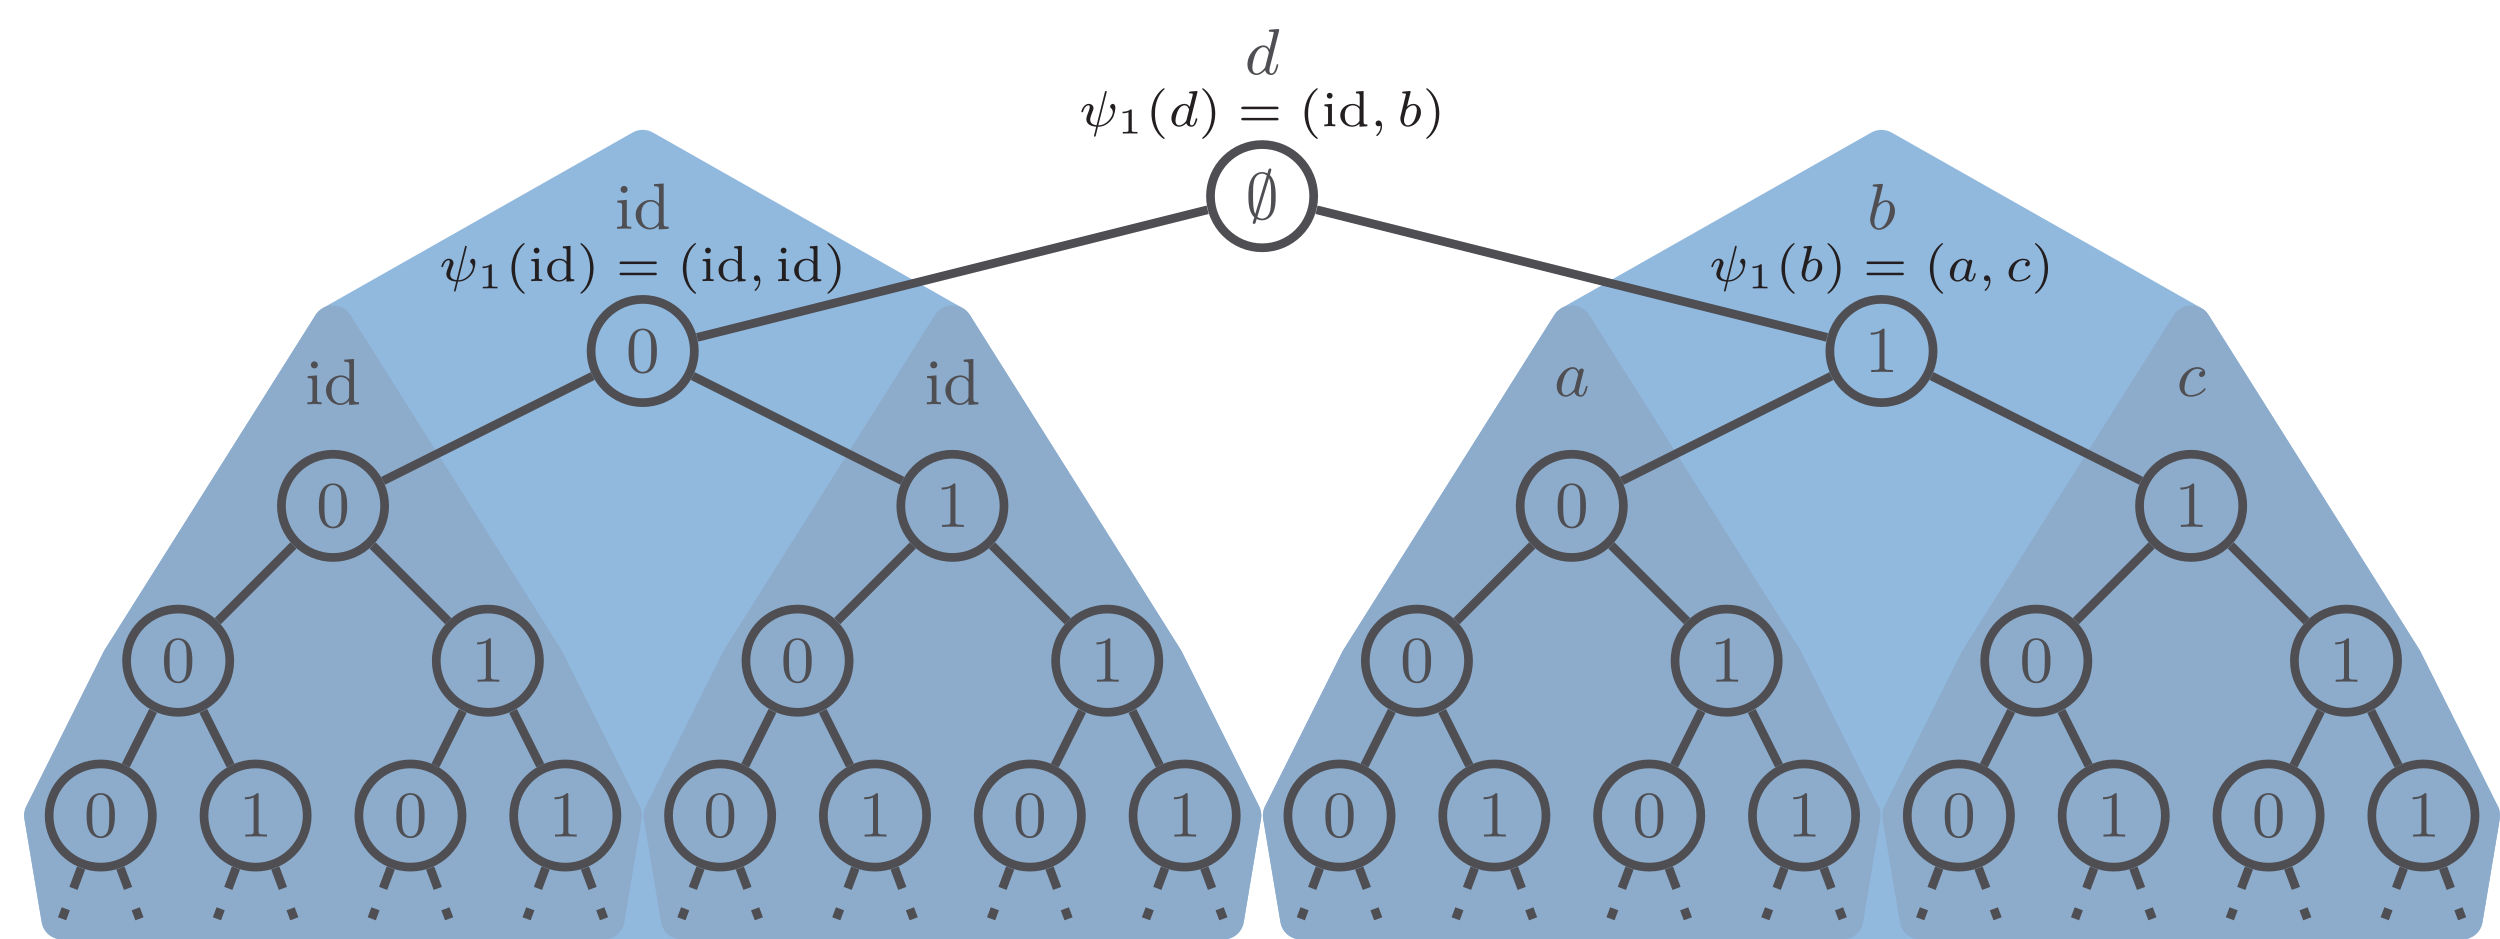<?xml version="1.0" encoding="UTF-8"?>
<svg xmlns="http://www.w3.org/2000/svg" xmlns:xlink="http://www.w3.org/1999/xlink" width="343.25pt" height="128.98pt" viewBox="0 0 343.25 128.98" version="1.1">
<defs>
<g>
<symbol overflow="visible" id="glyph0-0">
<path style="stroke:none;" d=""/>
</symbol>
<symbol overflow="visible" id="glyph0-1">
<path style="stroke:none;" d="M 1.562 0.016 C 1.656 0.078 1.953 0.203 2.297 0.203 C 2.844 0.203 3.453 -0.062 3.828 -0.844 C 4.156 -1.547 4.172 -2.391 4.172 -3.094 C 4.172 -3.719 4.172 -5.25 3.375 -6 C 3.422 -6.188 3.578 -6.719 3.578 -6.734 C 3.578 -6.844 3.484 -6.922 3.391 -6.922 C 3.25 -6.922 3.203 -6.812 3.156 -6.656 C 3.047 -6.266 3.141 -6.609 3.047 -6.234 C 2.922 -6.312 2.641 -6.422 2.312 -6.422 C 1.672 -6.422 1.141 -6.078 0.812 -5.422 C 0.453 -4.703 0.422 -3.812 0.422 -3.094 C 0.422 -2.469 0.422 -0.938 1.234 -0.219 C 1.172 -0.031 1.016 0.5 1.016 0.5 C 1.016 0.625 1.109 0.703 1.203 0.703 C 1.359 0.703 1.391 0.594 1.438 0.438 C 1.562 0.047 1.438 0.391 1.562 0.016 Z M 1.359 -0.656 C 1.062 -1.25 1.062 -2.375 1.062 -3.203 C 1.062 -3.922 1.062 -4.625 1.203 -5.188 C 1.391 -5.953 1.906 -6.203 2.312 -6.203 C 2.625 -6.203 2.875 -6.016 2.953 -5.969 Z M 3.25 -5.594 C 3.547 -5.047 3.547 -4.109 3.547 -3.203 C 3.547 -2.562 3.547 -1.766 3.422 -1.156 C 3.203 -0.25 2.672 -0.031 2.297 -0.031 C 1.984 -0.031 1.75 -0.203 1.656 -0.281 Z M 3.25 -5.594 "/>
</symbol>
<symbol overflow="visible" id="glyph1-0">
<path style="stroke:none;" d=""/>
</symbol>
<symbol overflow="visible" id="glyph1-1">
<path style="stroke:none;" d="M 4.25 -2.875 C 4.25 -3.469 4.219 -4.25 3.906 -4.922 C 3.5 -5.766 2.828 -5.969 2.312 -5.969 C 1.766 -5.969 1.078 -5.766 0.688 -4.891 C 0.406 -4.281 0.359 -3.547 0.359 -2.875 C 0.359 -2.281 0.375 -1.422 0.766 -0.703 C 1.188 0.047 1.891 0.203 2.297 0.203 C 2.875 0.203 3.547 -0.047 3.922 -0.875 C 4.188 -1.484 4.25 -2.156 4.25 -2.875 Z M 2.312 -0.031 C 2.031 -0.031 1.391 -0.156 1.219 -1.172 C 1.125 -1.688 1.125 -2.469 1.125 -2.984 C 1.125 -3.594 1.125 -4.297 1.234 -4.797 C 1.422 -5.594 1.984 -5.75 2.297 -5.75 C 2.641 -5.75 3.203 -5.562 3.375 -4.734 C 3.469 -4.25 3.469 -3.547 3.469 -2.984 C 3.469 -2.422 3.469 -1.672 3.375 -1.141 C 3.188 -0.109 2.531 -0.031 2.312 -0.031 Z M 2.312 -0.031 "/>
</symbol>
<symbol overflow="visible" id="glyph1-2">
<path style="stroke:none;" d="M 2.719 -5.734 C 2.719 -5.953 2.719 -5.969 2.5 -5.969 C 1.938 -5.406 1.109 -5.406 0.828 -5.406 L 0.828 -5.125 C 1 -5.125 1.547 -5.125 2.031 -5.359 L 2.031 -0.719 C 2.031 -0.391 2.016 -0.281 1.172 -0.281 L 0.891 -0.281 L 0.891 0 C 1.203 -0.031 2.016 -0.031 2.375 -0.031 C 2.75 -0.031 3.547 -0.031 3.875 0 L 3.875 -0.281 L 3.594 -0.281 C 2.75 -0.281 2.719 -0.391 2.719 -0.719 Z M 2.719 -5.734 "/>
</symbol>
<symbol overflow="visible" id="glyph2-0">
<path style="stroke:none;" d=""/>
</symbol>
<symbol overflow="visible" id="glyph2-1">
<path style="stroke:none;" d="M 4.703 -5.922 C 4.734 -6.047 4.734 -6.062 4.734 -6.094 C 4.734 -6.172 4.688 -6.219 4.594 -6.219 C 4.469 -6.219 3.688 -6.156 3.5 -6.141 C 3.422 -6.125 3.312 -6.109 3.312 -5.969 C 3.312 -5.844 3.422 -5.844 3.562 -5.844 C 3.984 -5.844 3.984 -5.781 3.984 -5.703 C 3.984 -5.641 3.906 -5.328 3.859 -5.141 L 3.688 -4.453 C 3.594 -4.109 3.5 -3.766 3.422 -3.406 C 3.25 -3.734 2.984 -3.969 2.578 -3.969 C 1.531 -3.969 0.375 -2.719 0.375 -1.359 C 0.375 -0.375 1 0.094 1.609 0.094 C 2.188 0.094 2.656 -0.391 2.812 -0.562 C 2.906 -0.062 3.359 0.094 3.641 0.094 C 3.906 0.094 4.125 -0.016 4.328 -0.391 C 4.484 -0.688 4.609 -1.25 4.609 -1.281 C 4.609 -1.328 4.578 -1.391 4.5 -1.391 C 4.391 -1.391 4.375 -1.344 4.344 -1.172 C 4.141 -0.391 3.953 -0.125 3.672 -0.125 C 3.438 -0.125 3.391 -0.344 3.391 -0.531 C 3.391 -0.656 3.438 -0.906 3.438 -0.938 Z M 2.844 -1.078 C 2.812 -0.938 2.797 -0.922 2.656 -0.75 C 2.328 -0.359 1.969 -0.125 1.625 -0.125 C 1.188 -0.125 1.047 -0.578 1.047 -0.969 C 1.047 -1.406 1.297 -2.438 1.516 -2.875 C 1.797 -3.406 2.219 -3.734 2.578 -3.734 C 3.172 -3.734 3.312 -3.016 3.312 -2.969 C 3.312 -2.922 3.297 -2.875 3.281 -2.828 Z M 2.844 -1.078 "/>
</symbol>
<symbol overflow="visible" id="glyph2-2">
<path style="stroke:none;" d="M 2.141 -5.922 C 2.172 -6.047 2.172 -6.062 2.172 -6.094 C 2.172 -6.172 2.125 -6.219 2.047 -6.219 C 1.922 -6.219 1.125 -6.156 0.953 -6.141 C 0.859 -6.125 0.766 -6.109 0.766 -5.969 C 0.766 -5.844 0.859 -5.844 1 -5.844 C 1.422 -5.844 1.422 -5.781 1.422 -5.703 C 1.422 -5.656 1.422 -5.625 1.359 -5.391 L 0.891 -3.5 C 0.766 -3 0.641 -2.531 0.547 -2.109 C 0.484 -1.891 0.422 -1.625 0.422 -1.344 C 0.422 -0.562 0.859 0.094 1.625 0.094 C 2.672 0.094 3.828 -1.172 3.828 -2.516 C 3.828 -3.422 3.25 -3.969 2.578 -3.969 C 2.125 -3.969 1.734 -3.656 1.531 -3.453 Z M 1.406 -2.938 C 1.656 -3.297 2.109 -3.734 2.562 -3.734 C 2.984 -3.734 3.156 -3.312 3.156 -2.891 C 3.156 -2.5 2.906 -1.375 2.625 -0.906 C 2.297 -0.328 1.906 -0.125 1.625 -0.125 C 1.172 -0.125 1 -0.578 1 -1.031 C 1 -1.344 1.062 -1.594 1.266 -2.406 Z M 1.406 -2.938 "/>
</symbol>
<symbol overflow="visible" id="glyph2-3">
<path style="stroke:none;" d="M 3.422 -3.406 C 3.25 -3.734 2.984 -3.969 2.578 -3.969 C 1.531 -3.969 0.375 -2.719 0.375 -1.359 C 0.375 -0.375 1 0.094 1.609 0.094 C 2.188 0.094 2.656 -0.391 2.812 -0.562 C 2.906 -0.062 3.359 0.094 3.641 0.094 C 3.906 0.094 4.125 -0.016 4.328 -0.391 C 4.484 -0.688 4.609 -1.25 4.609 -1.281 C 4.609 -1.328 4.578 -1.391 4.5 -1.391 C 4.391 -1.391 4.375 -1.344 4.344 -1.172 C 4.141 -0.391 3.953 -0.125 3.672 -0.125 C 3.438 -0.125 3.391 -0.344 3.391 -0.531 C 3.391 -0.703 3.438 -0.891 3.516 -1.203 L 3.734 -2.125 C 3.797 -2.344 3.969 -3.016 4 -3.156 C 4.031 -3.281 4.094 -3.5 4.094 -3.531 C 4.094 -3.672 3.969 -3.781 3.812 -3.781 C 3.688 -3.781 3.469 -3.719 3.422 -3.406 Z M 2.844 -1.094 C 2.797 -0.922 2.797 -0.922 2.656 -0.75 C 2.328 -0.359 1.969 -0.125 1.625 -0.125 C 1.188 -0.125 1.047 -0.578 1.047 -0.969 C 1.047 -1.406 1.297 -2.438 1.516 -2.875 C 1.797 -3.406 2.219 -3.734 2.578 -3.734 C 3.172 -3.734 3.312 -3.016 3.312 -2.953 C 3.312 -2.922 3.297 -2.859 3.281 -2.828 Z M 2.844 -1.094 "/>
</symbol>
<symbol overflow="visible" id="glyph2-4">
<path style="stroke:none;" d="M 3.609 -3.422 C 3.266 -3.422 3.078 -3.156 3.078 -2.938 C 3.078 -2.672 3.312 -2.609 3.422 -2.609 C 3.609 -2.609 3.922 -2.766 3.922 -3.188 C 3.922 -3.656 3.453 -3.969 2.828 -3.969 C 1.609 -3.969 0.391 -2.719 0.391 -1.438 C 0.391 -0.531 0.984 0.094 1.891 0.094 C 3.234 0.094 3.984 -0.828 3.984 -0.953 C 3.984 -1 3.922 -1.078 3.859 -1.078 C 3.828 -1.078 3.812 -1.062 3.734 -0.969 C 3.188 -0.312 2.375 -0.125 1.906 -0.125 C 1.406 -0.125 1.078 -0.453 1.078 -1.109 C 1.078 -1.484 1.25 -2.375 1.609 -2.953 C 1.812 -3.281 2.281 -3.734 2.844 -3.734 C 3.016 -3.734 3.391 -3.703 3.609 -3.422 Z M 3.609 -3.422 "/>
</symbol>
<symbol overflow="visible" id="glyph3-0">
<path style="stroke:none;" d=""/>
</symbol>
<symbol overflow="visible" id="glyph3-1">
<path style="stroke:none;" d="M 2.266 0 L 2.266 -0.281 C 1.688 -0.281 1.656 -0.328 1.656 -0.672 L 1.656 -3.969 L 0.359 -3.859 L 0.359 -3.594 C 0.938 -3.594 1.016 -3.531 1.016 -3.094 L 1.016 -0.688 C 1.016 -0.281 0.922 -0.281 0.328 -0.281 L 0.328 0 C 0.719 -0.016 0.922 -0.031 1.312 -0.031 C 1.453 -0.031 1.828 -0.031 2.266 0 Z M 1.766 -5.406 C 1.766 -5.672 1.547 -5.891 1.281 -5.891 C 1.016 -5.891 0.797 -5.672 0.797 -5.406 C 0.797 -5.141 1.016 -4.922 1.281 -4.922 C 1.547 -4.922 1.766 -5.141 1.766 -5.406 Z M 1.766 -5.406 "/>
</symbol>
<symbol overflow="visible" id="glyph3-2">
<path style="stroke:none;" d="M 4.844 0 L 4.844 -0.281 C 4.234 -0.281 4.156 -0.344 4.156 -0.781 L 4.156 -6.219 L 2.828 -6.125 L 2.828 -5.844 C 3.438 -5.844 3.516 -5.781 3.516 -5.344 L 3.516 -3.438 C 3.469 -3.484 3.062 -3.969 2.375 -3.969 C 1.266 -3.969 0.312 -3.078 0.312 -1.922 C 0.312 -0.812 1.203 0.094 2.266 0.094 C 2.922 0.094 3.328 -0.281 3.484 -0.469 L 3.484 0.094 Z M 3.484 -1.078 C 3.484 -0.922 3.484 -0.891 3.359 -0.703 C 3.078 -0.297 2.656 -0.125 2.312 -0.125 C 1.922 -0.125 1.562 -0.344 1.328 -0.719 C 1.094 -1.109 1.078 -1.625 1.078 -1.922 C 1.078 -2.344 1.125 -2.812 1.359 -3.172 C 1.562 -3.469 1.922 -3.734 2.406 -3.734 C 2.781 -3.734 3.141 -3.547 3.375 -3.203 C 3.484 -3.062 3.484 -3.062 3.484 -2.891 Z M 3.484 -1.078 "/>
</symbol>
<symbol overflow="visible" id="glyph4-0">
<path style="stroke:none;" d=""/>
</symbol>
<symbol overflow="visible" id="glyph4-1">
<path style="stroke:none;" d="M 3.797 -4.641 C 3.812 -4.719 3.812 -4.75 3.812 -4.75 C 3.812 -4.844 3.719 -4.844 3.703 -4.844 C 3.594 -4.844 3.594 -4.812 3.562 -4.688 L 2.422 -0.141 C 1.859 -0.203 1.547 -0.453 1.547 -0.922 C 1.547 -1.031 1.547 -1.219 1.891 -2.078 C 1.953 -2.234 2 -2.359 2 -2.469 C 2 -2.844 1.688 -3.078 1.344 -3.078 C 0.641 -3.078 0.328 -2.125 0.328 -2 C 0.328 -1.922 0.422 -1.922 0.453 -1.922 C 0.547 -1.922 0.547 -1.953 0.578 -2.031 C 0.734 -2.594 1.047 -2.875 1.312 -2.875 C 1.438 -2.875 1.484 -2.797 1.484 -2.641 C 1.484 -2.469 1.438 -2.344 1.359 -2.125 C 1.016 -1.25 1.016 -1.094 1.016 -0.969 C 1.016 -0.172 1.859 0.031 2.375 0.062 C 2.328 0.234 2.062 1.297 2.062 1.328 C 2.062 1.422 2.141 1.422 2.172 1.422 C 2.266 1.422 2.281 1.391 2.312 1.281 L 2.609 0.062 C 2.891 0.062 3.531 0.062 4.266 -0.656 C 4.453 -0.859 4.641 -1.094 4.766 -1.406 C 4.859 -1.641 5 -2.203 5 -2.531 C 5 -3.078 4.672 -3.078 4.656 -3.078 C 4.469 -3.078 4.281 -2.891 4.281 -2.703 C 4.281 -2.594 4.344 -2.531 4.375 -2.516 C 4.484 -2.422 4.656 -2.25 4.656 -1.938 C 4.656 -1.359 3.859 -0.125 2.656 -0.125 Z M 3.797 -4.641 "/>
</symbol>
<symbol overflow="visible" id="glyph4-2">
<path style="stroke:none;" d="M 3.984 -4.625 C 3.984 -4.641 4 -4.734 4 -4.734 C 4 -4.781 3.984 -4.844 3.891 -4.844 C 3.75 -4.844 3.172 -4.781 3 -4.766 C 2.953 -4.766 2.844 -4.75 2.844 -4.609 C 2.844 -4.516 2.953 -4.516 3.031 -4.516 C 3.359 -4.516 3.359 -4.453 3.359 -4.406 C 3.359 -4.359 3.359 -4.312 3.344 -4.25 L 2.938 -2.656 C 2.797 -2.891 2.562 -3.078 2.219 -3.078 C 1.328 -3.078 0.422 -2.094 0.422 -1.094 C 0.422 -0.406 0.875 0.062 1.484 0.062 C 1.859 0.062 2.188 -0.141 2.469 -0.422 C 2.594 0 3 0.062 3.188 0.062 C 3.438 0.062 3.609 -0.078 3.734 -0.297 C 3.891 -0.578 3.984 -0.969 3.984 -1 C 3.984 -1.094 3.891 -1.094 3.875 -1.094 C 3.766 -1.094 3.766 -1.062 3.719 -0.875 C 3.625 -0.531 3.5 -0.125 3.203 -0.125 C 3.031 -0.125 2.969 -0.281 2.969 -0.469 C 2.969 -0.594 2.984 -0.656 3.016 -0.75 Z M 2.5 -0.875 C 2.453 -0.672 2.297 -0.531 2.141 -0.406 C 2.078 -0.344 1.797 -0.125 1.5 -0.125 C 1.234 -0.125 0.984 -0.312 0.984 -0.797 C 0.984 -1.172 1.188 -1.938 1.359 -2.219 C 1.672 -2.781 2.031 -2.875 2.219 -2.875 C 2.703 -2.875 2.844 -2.344 2.844 -2.266 C 2.844 -2.25 2.828 -2.188 2.828 -2.172 Z M 2.5 -0.875 "/>
</symbol>
<symbol overflow="visible" id="glyph4-3">
<path style="stroke:none;" d="M 1.469 -0.109 C 1.469 0.266 1.406 0.719 0.922 1.156 C 0.906 1.188 0.875 1.219 0.875 1.25 C 0.875 1.297 0.938 1.344 0.969 1.344 C 1.078 1.344 1.672 0.781 1.672 -0.047 C 1.672 -0.469 1.5 -0.797 1.172 -0.797 C 0.953 -0.797 0.781 -0.625 0.781 -0.406 C 0.781 -0.188 0.938 0 1.188 0 C 1.359 0 1.469 -0.109 1.469 -0.109 Z M 1.469 -0.109 "/>
</symbol>
<symbol overflow="visible" id="glyph4-4">
<path style="stroke:none;" d="M 1.844 -4.625 C 1.844 -4.641 1.875 -4.734 1.875 -4.734 C 1.875 -4.781 1.844 -4.844 1.75 -4.844 C 1.609 -4.844 1.031 -4.781 0.859 -4.766 C 0.812 -4.766 0.703 -4.75 0.703 -4.609 C 0.703 -4.516 0.812 -4.516 0.891 -4.516 C 1.219 -4.516 1.219 -4.453 1.219 -4.406 C 1.219 -4.359 1.156 -4.078 1.109 -3.922 L 0.953 -3.281 C 0.891 -3.031 0.516 -1.516 0.5 -1.422 C 0.453 -1.25 0.453 -1.156 0.453 -1.078 C 0.453 -0.375 0.906 0.062 1.484 0.062 C 2.359 0.062 3.281 -0.875 3.281 -1.906 C 3.281 -2.719 2.719 -3.078 2.234 -3.078 C 1.875 -3.078 1.562 -2.875 1.359 -2.688 Z M 1.484 -0.125 C 1.156 -0.125 0.953 -0.422 0.953 -0.844 C 0.953 -1.094 1.016 -1.328 1.219 -2.125 C 1.25 -2.25 1.25 -2.266 1.391 -2.422 C 1.656 -2.719 1.969 -2.875 2.219 -2.875 C 2.484 -2.875 2.719 -2.672 2.719 -2.203 C 2.719 -1.922 2.578 -1.203 2.359 -0.797 C 2.188 -0.453 1.844 -0.125 1.484 -0.125 Z M 1.484 -0.125 "/>
</symbol>
<symbol overflow="visible" id="glyph4-5">
<path style="stroke:none;" d="M 2.938 -2.656 C 2.797 -2.891 2.562 -3.078 2.219 -3.078 C 1.328 -3.078 0.422 -2.094 0.422 -1.094 C 0.422 -0.406 0.875 0.062 1.484 0.062 C 1.859 0.062 2.188 -0.141 2.469 -0.422 C 2.594 0 3 0.062 3.188 0.062 C 3.438 0.062 3.609 -0.078 3.734 -0.297 C 3.891 -0.578 3.984 -0.969 3.984 -1 C 3.984 -1.094 3.891 -1.094 3.875 -1.094 C 3.766 -1.094 3.766 -1.062 3.719 -0.875 C 3.625 -0.531 3.5 -0.125 3.203 -0.125 C 3.031 -0.125 2.969 -0.281 2.969 -0.469 C 2.969 -0.578 3.031 -0.844 3.078 -1.016 C 3.125 -1.203 3.203 -1.484 3.234 -1.641 L 3.375 -2.172 C 3.422 -2.359 3.5 -2.688 3.5 -2.719 C 3.5 -2.875 3.375 -2.938 3.266 -2.938 C 3.141 -2.938 2.984 -2.859 2.938 -2.656 Z M 2.5 -0.875 C 2.453 -0.672 2.297 -0.531 2.141 -0.406 C 2.078 -0.344 1.797 -0.125 1.5 -0.125 C 1.234 -0.125 0.984 -0.312 0.984 -0.797 C 0.984 -1.172 1.188 -1.938 1.359 -2.219 C 1.672 -2.781 2.031 -2.875 2.219 -2.875 C 2.703 -2.875 2.844 -2.344 2.844 -2.266 C 2.844 -2.25 2.828 -2.188 2.828 -2.172 Z M 2.5 -0.875 "/>
</symbol>
<symbol overflow="visible" id="glyph4-6">
<path style="stroke:none;" d="M 3.047 -2.672 C 2.797 -2.625 2.703 -2.438 2.703 -2.281 C 2.703 -2.094 2.844 -2.016 2.969 -2.016 C 3.125 -2.016 3.359 -2.125 3.359 -2.469 C 3.359 -2.938 2.828 -3.078 2.453 -3.078 C 1.406 -3.078 0.438 -2.109 0.438 -1.141 C 0.438 -0.547 0.844 0.062 1.719 0.062 C 2.906 0.062 3.453 -0.625 3.453 -0.719 C 3.453 -0.766 3.391 -0.844 3.328 -0.844 C 3.297 -0.844 3.281 -0.828 3.219 -0.766 C 2.672 -0.125 1.859 -0.125 1.734 -0.125 C 1.234 -0.125 1.016 -0.469 1.016 -0.906 C 1.016 -1.094 1.109 -1.859 1.469 -2.344 C 1.734 -2.688 2.094 -2.875 2.453 -2.875 C 2.547 -2.875 2.875 -2.859 3.047 -2.672 Z M 3.047 -2.672 "/>
</symbol>
<symbol overflow="visible" id="glyph5-0">
<path style="stroke:none;" d=""/>
</symbol>
<symbol overflow="visible" id="glyph5-1">
<path style="stroke:none;" d="M 1.984 -3.172 C 1.984 -3.312 1.969 -3.312 1.797 -3.312 C 1.453 -3 0.891 -3 0.797 -3 L 0.719 -3 L 0.719 -2.781 L 0.797 -2.781 C 0.906 -2.781 1.234 -2.797 1.531 -2.922 L 1.531 -0.422 C 1.531 -0.281 1.531 -0.219 1 -0.219 L 0.75 -0.219 L 0.75 0 C 1.016 -0.016 1.469 -0.016 1.75 -0.016 C 2.047 -0.016 2.484 -0.016 2.766 0 L 2.766 -0.219 L 2.516 -0.219 C 1.984 -0.219 1.984 -0.281 1.984 -0.422 Z M 1.984 -3.172 "/>
</symbol>
<symbol overflow="visible" id="glyph6-0">
<path style="stroke:none;" d=""/>
</symbol>
<symbol overflow="visible" id="glyph6-1">
<path style="stroke:none;" d="M 2.469 -5.219 C 1.156 -4.297 0.797 -2.812 0.797 -1.75 C 0.797 -0.766 1.094 0.766 2.469 1.734 C 2.531 1.734 2.609 1.734 2.609 1.656 C 2.609 1.609 2.594 1.594 2.547 1.547 C 1.609 0.703 1.281 -0.469 1.281 -1.734 C 1.281 -3.625 2 -4.547 2.562 -5.062 C 2.594 -5.094 2.609 -5.109 2.609 -5.141 C 2.609 -5.219 2.531 -5.219 2.469 -5.219 Z M 2.469 -5.219 "/>
</symbol>
<symbol overflow="visible" id="glyph6-2">
<path style="stroke:none;" d="M 0.625 -5.219 C 0.578 -5.219 0.5 -5.219 0.5 -5.141 C 0.5 -5.109 0.516 -5.094 0.562 -5.031 C 1.156 -4.484 1.828 -3.547 1.828 -1.75 C 1.828 -0.297 1.375 0.812 0.625 1.484 C 0.5 1.609 0.5 1.609 0.5 1.656 C 0.5 1.688 0.516 1.734 0.578 1.734 C 0.672 1.734 1.328 1.281 1.797 0.406 C 2.094 -0.172 2.297 -0.922 2.297 -1.734 C 2.297 -2.719 2 -4.25 0.625 -5.219 Z M 0.625 -5.219 "/>
</symbol>
<symbol overflow="visible" id="glyph6-3">
<path style="stroke:none;" d="M 5.359 -2.344 C 5.453 -2.344 5.609 -2.344 5.609 -2.516 C 5.609 -2.688 5.453 -2.688 5.359 -2.688 L 0.75 -2.688 C 0.656 -2.688 0.484 -2.688 0.484 -2.516 C 0.484 -2.344 0.641 -2.344 0.75 -2.344 Z M 5.359 -0.812 C 5.453 -0.812 5.609 -0.812 5.609 -0.969 C 5.609 -1.156 5.453 -1.156 5.359 -1.156 L 0.75 -1.156 C 0.641 -1.156 0.484 -1.156 0.484 -0.969 C 0.484 -0.812 0.656 -0.812 0.75 -0.812 Z M 5.359 -0.812 "/>
</symbol>
<symbol overflow="visible" id="glyph7-0">
<path style="stroke:none;" d=""/>
</symbol>
<symbol overflow="visible" id="glyph7-1">
<path style="stroke:none;" d="M 1.906 0 L 1.906 -0.25 C 1.5 -0.25 1.438 -0.25 1.438 -0.547 L 1.438 -3.078 L 0.406 -3 L 0.406 -2.75 C 0.844 -2.75 0.906 -2.703 0.906 -2.359 L 0.906 -0.547 C 0.906 -0.25 0.844 -0.25 0.391 -0.25 L 0.391 0 C 0.391 0 0.891 -0.031 1.172 -0.031 C 1.422 -0.031 1.672 -0.016 1.906 0 Z M 1.531 -4.188 C 1.531 -4.422 1.359 -4.594 1.125 -4.594 C 0.891 -4.594 0.734 -4.406 0.734 -4.203 C 0.734 -3.984 0.906 -3.797 1.125 -3.797 C 1.359 -3.797 1.531 -4 1.531 -4.188 Z M 1.531 -4.188 "/>
</symbol>
<symbol overflow="visible" id="glyph7-2">
<path style="stroke:none;" d="M 4.047 0 L 4.047 -0.25 C 3.578 -0.25 3.531 -0.297 3.531 -0.641 L 3.531 -4.844 L 2.484 -4.766 L 2.484 -4.516 C 2.953 -4.516 3 -4.453 3 -4.125 L 3 -2.672 C 2.75 -2.922 2.406 -3.078 2.031 -3.078 C 1.094 -3.078 0.328 -2.375 0.328 -1.5 C 0.328 -0.625 1.062 0.062 1.938 0.062 C 2.516 0.062 2.859 -0.234 2.969 -0.359 L 2.969 0.062 Z M 2.969 -0.734 C 2.797 -0.406 2.438 -0.125 1.984 -0.125 C 1.594 -0.125 1.312 -0.359 1.172 -0.562 C 1.031 -0.766 0.953 -1.047 0.953 -1.484 C 0.953 -1.656 0.953 -2.172 1.234 -2.5 C 1.516 -2.812 1.859 -2.875 2.062 -2.875 C 2.391 -2.875 2.703 -2.719 2.891 -2.469 C 2.969 -2.359 2.969 -2.359 2.969 -2.219 Z M 2.969 -0.734 "/>
</symbol>
</g>
<clipPath id="clip1">
  <path d="M 3 17 L 174 17 L 174 128.98 L 3 128.98 Z M 3 17 "/>
</clipPath>
<clipPath id="clip2">
  <path d="M 173 17 L 343.25 17 L 343.25 128.98 L 173 128.98 Z M 173 17 "/>
</clipPath>
<clipPath id="clip3">
  <path d="M 3 41 L 89 41 L 89 128.98 L 3 128.98 Z M 3 41 "/>
</clipPath>
<clipPath id="clip4">
  <path d="M 88 41 L 174 41 L 174 128.98 L 88 128.98 Z M 88 41 "/>
</clipPath>
<clipPath id="clip5">
  <path d="M 173 41 L 259 41 L 259 128.98 L 173 128.98 Z M 173 41 "/>
</clipPath>
<clipPath id="clip6">
  <path d="M 258 41 L 343.25 41 L 343.25 128.98 L 258 128.98 Z M 258 41 "/>
</clipPath>
<clipPath id="clip7">
  <path d="M 0 87 L 38 87 L 38 128.98 L 0 128.98 Z M 0 87 "/>
</clipPath>
<clipPath id="clip8">
  <path d="M 0 102 L 29 102 L 29 128.98 L 0 128.98 Z M 0 102 "/>
</clipPath>
<clipPath id="clip9">
  <path d="M 0 102 L 37 102 L 37 128.98 L 0 128.98 Z M 0 102 "/>
</clipPath>
<clipPath id="clip10">
  <path d="M 11 87 L 60 87 L 60 128.98 L 11 128.98 Z M 11 87 "/>
</clipPath>
<clipPath id="clip11">
  <path d="M 12 102 L 50 102 L 50 128.98 L 12 128.98 Z M 12 102 "/>
</clipPath>
<clipPath id="clip12">
  <path d="M 20 102 L 58 102 L 58 128.98 L 20 128.98 Z M 20 102 "/>
</clipPath>
<clipPath id="clip13">
  <path d="M 32 87 L 81 87 L 81 128.98 L 32 128.98 Z M 32 87 "/>
</clipPath>
<clipPath id="clip14">
  <path d="M 34 102 L 71 102 L 71 128.98 L 34 128.98 Z M 34 102 "/>
</clipPath>
<clipPath id="clip15">
  <path d="M 42 102 L 79 102 L 79 128.98 L 42 128.98 Z M 42 102 "/>
</clipPath>
<clipPath id="clip16">
  <path d="M 53 87 L 102 87 L 102 128.98 L 53 128.98 Z M 53 87 "/>
</clipPath>
<clipPath id="clip17">
  <path d="M 55 102 L 92 102 L 92 128.98 L 55 128.98 Z M 55 102 "/>
</clipPath>
<clipPath id="clip18">
  <path d="M 63 102 L 100 102 L 100 128.98 L 63 128.98 Z M 63 102 "/>
</clipPath>
<clipPath id="clip19">
  <path d="M 74 87 L 123 87 L 123 128.98 L 74 128.98 Z M 74 87 "/>
</clipPath>
<clipPath id="clip20">
  <path d="M 76 102 L 114 102 L 114 128.98 L 76 128.98 Z M 76 102 "/>
</clipPath>
<clipPath id="clip21">
  <path d="M 84 102 L 122 102 L 122 128.98 L 84 128.98 Z M 84 102 "/>
</clipPath>
<clipPath id="clip22">
  <path d="M 96 87 L 145 87 L 145 128.98 L 96 128.98 Z M 96 87 "/>
</clipPath>
<clipPath id="clip23">
  <path d="M 97 102 L 135 102 L 135 128.98 L 97 128.98 Z M 97 102 "/>
</clipPath>
<clipPath id="clip24">
  <path d="M 105 102 L 143 102 L 143 128.98 L 105 128.98 Z M 105 102 "/>
</clipPath>
<clipPath id="clip25">
  <path d="M 117 87 L 166 87 L 166 128.98 L 117 128.98 Z M 117 87 "/>
</clipPath>
<clipPath id="clip26">
  <path d="M 119 102 L 156 102 L 156 128.98 L 119 128.98 Z M 119 102 "/>
</clipPath>
<clipPath id="clip27">
  <path d="M 127 102 L 164 102 L 164 128.98 L 127 128.98 Z M 127 102 "/>
</clipPath>
<clipPath id="clip28">
  <path d="M 138 87 L 187 87 L 187 128.98 L 138 128.98 Z M 138 87 "/>
</clipPath>
<clipPath id="clip29">
  <path d="M 140 102 L 177 102 L 177 128.98 L 140 128.98 Z M 140 102 "/>
</clipPath>
<clipPath id="clip30">
  <path d="M 148 102 L 185 102 L 185 128.98 L 148 128.98 Z M 148 102 "/>
</clipPath>
<clipPath id="clip31">
  <path d="M 159 87 L 208 87 L 208 128.98 L 159 128.98 Z M 159 87 "/>
</clipPath>
<clipPath id="clip32">
  <path d="M 161 102 L 199 102 L 199 128.98 L 161 128.98 Z M 161 102 "/>
</clipPath>
<clipPath id="clip33">
  <path d="M 169 102 L 207 102 L 207 128.98 L 169 128.98 Z M 169 102 "/>
</clipPath>
<clipPath id="clip34">
  <path d="M 181 87 L 230 87 L 230 128.98 L 181 128.98 Z M 181 87 "/>
</clipPath>
<clipPath id="clip35">
  <path d="M 182 102 L 220 102 L 220 128.98 L 182 128.98 Z M 182 102 "/>
</clipPath>
<clipPath id="clip36">
  <path d="M 190 102 L 228 102 L 228 128.98 L 190 128.98 Z M 190 102 "/>
</clipPath>
<clipPath id="clip37">
  <path d="M 202 87 L 251 87 L 251 128.98 L 202 128.98 Z M 202 87 "/>
</clipPath>
<clipPath id="clip38">
  <path d="M 204 102 L 241 102 L 241 128.98 L 204 128.98 Z M 204 102 "/>
</clipPath>
<clipPath id="clip39">
  <path d="M 212 102 L 249 102 L 249 128.98 L 212 128.98 Z M 212 102 "/>
</clipPath>
<clipPath id="clip40">
  <path d="M 223 87 L 272 87 L 272 128.98 L 223 128.98 Z M 223 87 "/>
</clipPath>
<clipPath id="clip41">
  <path d="M 225 102 L 262 102 L 262 128.98 L 225 128.98 Z M 225 102 "/>
</clipPath>
<clipPath id="clip42">
  <path d="M 233 102 L 270 102 L 270 128.98 L 233 128.98 Z M 233 102 "/>
</clipPath>
<clipPath id="clip43">
  <path d="M 244 87 L 293 87 L 293 128.98 L 244 128.98 Z M 244 87 "/>
</clipPath>
<clipPath id="clip44">
  <path d="M 246 102 L 284 102 L 284 128.98 L 246 128.98 Z M 246 102 "/>
</clipPath>
<clipPath id="clip45">
  <path d="M 254 102 L 292 102 L 292 128.98 L 254 128.98 Z M 254 102 "/>
</clipPath>
<clipPath id="clip46">
  <path d="M 266 87 L 315 87 L 315 128.98 L 266 128.98 Z M 266 87 "/>
</clipPath>
<clipPath id="clip47">
  <path d="M 267 102 L 305 102 L 305 128.98 L 267 128.98 Z M 267 102 "/>
</clipPath>
<clipPath id="clip48">
  <path d="M 276 102 L 313 102 L 313 128.98 L 276 128.98 Z M 276 102 "/>
</clipPath>
<clipPath id="clip49">
  <path d="M 298 66 L 343.25 66 L 343.25 115 L 298 115 Z M 298 66 "/>
</clipPath>
<clipPath id="clip50">
  <path d="M 287 87 L 336 87 L 336 128.98 L 287 128.98 Z M 287 87 "/>
</clipPath>
<clipPath id="clip51">
  <path d="M 289 102 L 326 102 L 326 128.98 L 289 128.98 Z M 289 102 "/>
</clipPath>
<clipPath id="clip52">
  <path d="M 297 102 L 334 102 L 334 128.98 L 297 128.98 Z M 297 102 "/>
</clipPath>
<clipPath id="clip53">
  <path d="M 308 87 L 343.25 87 L 343.25 128.98 L 308 128.98 Z M 308 87 "/>
</clipPath>
<clipPath id="clip54">
  <path d="M 308 80 L 343.25 80 L 343.25 123 L 308 123 Z M 308 80 "/>
</clipPath>
<clipPath id="clip55">
  <path d="M 310 102 L 343.25 102 L 343.25 128.98 L 310 128.98 Z M 310 102 "/>
</clipPath>
<clipPath id="clip56">
  <path d="M 318 102 L 343.25 102 L 343.25 128.98 L 318 128.98 Z M 318 102 "/>
</clipPath>
</defs>
<g id="surface1">
<path style=" stroke:none;fill-rule:nonzero;fill:rgb(56.876%,72%,86.56%);fill-opacity:1;" d="M 88.246 20.664 L 130.766 44.762 L 159.711 90.715 L 170.34 111.973 L 167.969 126.148 L 8.52 126.148 L 6.148 111.973 L 16.781 90.715 L 45.723 44.762 Z M 88.246 20.664 "/>
<g clip-path="url(#clip1)" clip-rule="nonzero">
<path style="fill:none;stroke-width:5.669;stroke-linecap:butt;stroke-linejoin:round;stroke:rgb(56.876%,72%,86.56%);stroke-opacity:1;stroke-miterlimit:10;" d="M -85.039 6.269 L -42.519 -17.829 L -13.574 -63.782 L -2.945 -85.04 L -5.316 -99.215 L -164.765 -99.215 L -167.137 -85.04 L -156.504 -63.782 L -127.562 -17.829 Z M -85.039 6.269 " transform="matrix(1,0,0,-1,173.285,26.933)"/>
</g>
<path style=" stroke:none;fill-rule:nonzero;fill:rgb(56.876%,72%,86.56%);fill-opacity:1;" d="M 258.324 20.664 L 300.844 44.762 L 329.789 90.715 L 340.422 111.973 L 338.051 126.148 L 178.602 126.148 L 176.23 111.973 L 186.859 90.715 L 215.805 44.762 Z M 258.324 20.664 "/>
<g clip-path="url(#clip2)" clip-rule="nonzero">
<path style="fill:none;stroke-width:5.669;stroke-linecap:butt;stroke-linejoin:round;stroke:rgb(56.876%,72%,86.56%);stroke-opacity:1;stroke-miterlimit:10;" d="M 85.039 6.269 L 127.559 -17.829 L 156.504 -63.782 L 167.137 -85.04 L 164.766 -99.215 L 5.317 -99.215 L 2.945 -85.04 L 13.574 -63.782 L 42.52 -17.829 Z M 85.039 6.269 " transform="matrix(1,0,0,-1,173.285,26.933)"/>
</g>
<path style=" stroke:none;fill-rule:nonzero;fill:rgb(55.345%,67.455%,79.723%);fill-opacity:1;" d="M 45.723 44.762 L 74.668 90.715 L 85.301 111.973 L 82.93 126.148 L 8.52 126.148 L 6.148 111.973 L 16.781 90.715 Z M 45.723 44.762 "/>
<g clip-path="url(#clip3)" clip-rule="nonzero">
<path style="fill:none;stroke-width:5.669;stroke-linecap:butt;stroke-linejoin:round;stroke:rgb(55.345%,67.455%,79.723%);stroke-opacity:1;stroke-miterlimit:10;" d="M -127.562 -17.829 L -98.617 -63.782 L -87.984 -85.04 L -90.355 -99.215 L -164.765 -99.215 L -167.137 -85.04 L -156.504 -63.782 Z M -127.562 -17.829 " transform="matrix(1,0,0,-1,173.285,26.933)"/>
</g>
<path style=" stroke:none;fill-rule:nonzero;fill:rgb(55.345%,67.455%,79.723%);fill-opacity:1;" d="M 130.766 44.762 L 159.711 90.715 L 170.34 111.973 L 167.969 126.148 L 93.559 126.148 L 91.191 111.973 L 101.82 90.715 Z M 130.766 44.762 "/>
<g clip-path="url(#clip4)" clip-rule="nonzero">
<path style="fill:none;stroke-width:5.669;stroke-linecap:butt;stroke-linejoin:round;stroke:rgb(55.345%,67.455%,79.723%);stroke-opacity:1;stroke-miterlimit:10;" d="M -42.519 -17.829 L -13.574 -63.782 L -2.945 -85.04 L -5.316 -99.215 L -79.726 -99.215 L -82.094 -85.04 L -71.465 -63.782 Z M -42.519 -17.829 " transform="matrix(1,0,0,-1,173.285,26.933)"/>
</g>
<path style=" stroke:none;fill-rule:nonzero;fill:rgb(55.345%,67.455%,79.723%);fill-opacity:1;" d="M 215.805 44.762 L 186.859 90.715 L 176.23 111.973 L 178.602 126.148 L 253.012 126.148 L 255.379 111.973 L 244.75 90.715 Z M 215.805 44.762 "/>
<g clip-path="url(#clip5)" clip-rule="nonzero">
<path style="fill:none;stroke-width:5.669;stroke-linecap:butt;stroke-linejoin:round;stroke:rgb(55.345%,67.455%,79.723%);stroke-opacity:1;stroke-miterlimit:10;" d="M 42.52 -17.829 L 13.574 -63.782 L 2.945 -85.04 L 5.317 -99.215 L 79.727 -99.215 L 82.094 -85.04 L 71.465 -63.782 Z M 42.52 -17.829 " transform="matrix(1,0,0,-1,173.285,26.933)"/>
</g>
<path style=" stroke:none;fill-rule:nonzero;fill:rgb(55.345%,67.455%,79.723%);fill-opacity:1;" d="M 300.844 44.762 L 271.902 90.715 L 261.27 111.973 L 263.641 126.148 L 338.051 126.148 L 340.422 111.973 L 329.789 90.715 Z M 300.844 44.762 "/>
<g clip-path="url(#clip6)" clip-rule="nonzero">
<path style="fill:none;stroke-width:5.669;stroke-linecap:butt;stroke-linejoin:round;stroke:rgb(55.345%,67.455%,79.723%);stroke-opacity:1;stroke-miterlimit:10;" d="M 127.559 -17.829 L 98.617 -63.782 L 87.985 -85.04 L 90.356 -99.215 L 164.766 -99.215 L 167.137 -85.04 L 156.504 -63.782 Z M 127.559 -17.829 " transform="matrix(1,0,0,-1,173.285,26.933)"/>
</g>
<path style="fill:none;stroke-width:1.196;stroke-linecap:butt;stroke-linejoin:miter;stroke:rgb(30.505%,30.846%,32.448%);stroke-opacity:1;stroke-miterlimit:10;" d="M 7.086 -0.001 C 7.086 3.913 3.914 7.085 0 7.085 C -3.914 7.085 -7.086 3.913 -7.086 -0.001 C -7.086 -3.915 -3.914 -7.087 0 -7.087 C 3.914 -7.087 7.086 -3.915 7.086 -0.001 Z M 7.086 -0.001 " transform="matrix(1,0,0,-1,173.285,26.933)"/>
<g style="fill:rgb(30.505%,30.846%,32.448%);fill-opacity:1;">
  <use xlink:href="#glyph0-1" x="170.981" y="30.046"/>
</g>
<path style="fill:none;stroke-width:1.196;stroke-linecap:butt;stroke-linejoin:miter;stroke:rgb(30.505%,30.846%,32.448%);stroke-opacity:1;stroke-miterlimit:10;" d="M -77.953 -21.258 C -77.953 -17.344 -81.125 -14.172 -85.039 -14.172 C -88.953 -14.172 -92.129 -17.344 -92.129 -21.258 C -92.129 -25.172 -88.953 -28.348 -85.039 -28.348 C -81.125 -28.348 -77.953 -25.172 -77.953 -21.258 Z M -77.953 -21.258 " transform="matrix(1,0,0,-1,173.285,26.933)"/>
<g style="fill:rgb(30.505%,30.846%,32.448%);fill-opacity:1;">
  <use xlink:href="#glyph1-1" x="85.941" y="51.082"/>
</g>
<path style="fill:none;stroke-width:1.196;stroke-linecap:butt;stroke-linejoin:miter;stroke:rgb(30.505%,30.846%,32.448%);stroke-opacity:1;stroke-miterlimit:10;" d="M -7.473 -1.868 L -77.57 -19.391 " transform="matrix(1,0,0,-1,173.285,26.933)"/>
<path style="fill:none;stroke-width:1.196;stroke-linecap:butt;stroke-linejoin:miter;stroke:rgb(30.505%,30.846%,32.448%);stroke-opacity:1;stroke-miterlimit:10;" d="M -120.472 -42.52 C -120.472 -38.606 -123.648 -35.434 -127.562 -35.434 C -131.476 -35.434 -134.648 -38.606 -134.648 -42.52 C -134.648 -46.434 -131.476 -49.606 -127.562 -49.606 C -123.648 -49.606 -120.472 -46.434 -120.472 -42.52 Z M -120.472 -42.52 " transform="matrix(1,0,0,-1,173.285,26.933)"/>
<g style="fill:rgb(30.505%,30.846%,32.448%);fill-opacity:1;">
  <use xlink:href="#glyph1-1" x="43.42" y="72.342"/>
</g>
<path style="fill:none;stroke-width:1.196;stroke-linecap:butt;stroke-linejoin:miter;stroke:rgb(30.505%,30.846%,32.448%);stroke-opacity:1;stroke-miterlimit:10;" d="M -91.914 -24.696 L -120.687 -39.083 " transform="matrix(1,0,0,-1,173.285,26.933)"/>
<path style="fill:none;stroke-width:1.196;stroke-linecap:butt;stroke-linejoin:miter;stroke:rgb(30.505%,30.846%,32.448%);stroke-opacity:1;stroke-miterlimit:10;" d="M -141.734 -63.782 C -141.734 -59.868 -144.906 -56.692 -148.82 -56.692 C -152.734 -56.692 -155.906 -59.868 -155.906 -63.782 C -155.906 -67.696 -152.734 -70.868 -148.82 -70.868 C -144.906 -70.868 -141.734 -67.696 -141.734 -63.782 Z M -141.734 -63.782 " transform="matrix(1,0,0,-1,173.285,26.933)"/>
<g style="fill:rgb(30.505%,30.846%,32.448%);fill-opacity:1;">
  <use xlink:href="#glyph1-1" x="22.16" y="93.602"/>
</g>
<path style="fill:none;stroke-width:1.196;stroke-linecap:butt;stroke-linejoin:miter;stroke:rgb(30.505%,30.846%,32.448%);stroke-opacity:1;stroke-miterlimit:10;" d="M -132.996 -47.954 L -143.387 -58.348 " transform="matrix(1,0,0,-1,173.285,26.933)"/>
<g clip-path="url(#clip7)" clip-rule="nonzero">
<path style="fill:none;stroke-width:1.196;stroke-linecap:butt;stroke-linejoin:miter;stroke:rgb(30.505%,30.846%,32.448%);stroke-opacity:1;stroke-miterlimit:10;" d="M -152.363 -85.04 C -152.363 -81.126 -155.535 -77.954 -159.449 -77.954 C -163.363 -77.954 -166.539 -81.126 -166.539 -85.04 C -166.539 -88.954 -163.363 -92.126 -159.449 -92.126 C -155.535 -92.126 -152.363 -88.954 -152.363 -85.04 Z M -152.363 -85.04 " transform="matrix(1,0,0,-1,173.285,26.933)"/>
</g>
<g style="fill:rgb(30.505%,30.846%,32.448%);fill-opacity:1;">
  <use xlink:href="#glyph1-1" x="11.53" y="114.863"/>
</g>
<path style="fill:none;stroke-width:1.196;stroke-linecap:butt;stroke-linejoin:miter;stroke:rgb(30.505%,30.846%,32.448%);stroke-opacity:1;stroke-miterlimit:10;" d="M -152.269 -70.68 L -156.015 -78.169 " transform="matrix(1,0,0,-1,173.285,26.933)"/>
<g clip-path="url(#clip8)" clip-rule="nonzero">
<path style="fill:none;stroke-width:1.196;stroke-linecap:butt;stroke-linejoin:miter;stroke:rgb(30.505%,30.846%,32.448%);stroke-opacity:1;stroke-dasharray:2.989,2.989;stroke-miterlimit:10;" d="M -162.152 -92.247 L -164.765 -99.215 " transform="matrix(1,0,0,-1,173.285,26.933)"/>
</g>
<g clip-path="url(#clip9)" clip-rule="nonzero">
<path style="fill:none;stroke-width:1.196;stroke-linecap:butt;stroke-linejoin:miter;stroke:rgb(30.505%,30.846%,32.448%);stroke-opacity:1;stroke-dasharray:2.989,2.989;stroke-miterlimit:10;" d="M -156.75 -92.247 L -154.137 -99.215 " transform="matrix(1,0,0,-1,173.285,26.933)"/>
</g>
<g clip-path="url(#clip10)" clip-rule="nonzero">
<path style="fill:none;stroke-width:1.196;stroke-linecap:butt;stroke-linejoin:miter;stroke:rgb(30.505%,30.846%,32.448%);stroke-opacity:1;stroke-miterlimit:10;" d="M -131.105 -85.04 C -131.105 -81.126 -134.277 -77.954 -138.191 -77.954 C -142.105 -77.954 -145.277 -81.126 -145.277 -85.04 C -145.277 -88.954 -142.105 -92.126 -138.191 -92.126 C -134.277 -92.126 -131.105 -88.954 -131.105 -85.04 Z M -131.105 -85.04 " transform="matrix(1,0,0,-1,173.285,26.933)"/>
</g>
<g style="fill:rgb(30.505%,30.846%,32.448%);fill-opacity:1;">
  <use xlink:href="#glyph1-2" x="32.79" y="114.863"/>
</g>
<path style="fill:none;stroke-width:1.196;stroke-linecap:butt;stroke-linejoin:miter;stroke:rgb(30.505%,30.846%,32.448%);stroke-opacity:1;stroke-miterlimit:10;" d="M -145.371 -70.68 L -141.629 -78.169 " transform="matrix(1,0,0,-1,173.285,26.933)"/>
<g clip-path="url(#clip11)" clip-rule="nonzero">
<path style="fill:none;stroke-width:1.196;stroke-linecap:butt;stroke-linejoin:miter;stroke:rgb(30.505%,30.846%,32.448%);stroke-opacity:1;stroke-dasharray:2.989,2.989;stroke-miterlimit:10;" d="M -140.894 -92.247 L -143.504 -99.215 " transform="matrix(1,0,0,-1,173.285,26.933)"/>
</g>
<g clip-path="url(#clip12)" clip-rule="nonzero">
<path style="fill:none;stroke-width:1.196;stroke-linecap:butt;stroke-linejoin:miter;stroke:rgb(30.505%,30.846%,32.448%);stroke-opacity:1;stroke-dasharray:2.989,2.989;stroke-miterlimit:10;" d="M -135.488 -92.247 L -132.875 -99.215 " transform="matrix(1,0,0,-1,173.285,26.933)"/>
</g>
<path style="fill:none;stroke-width:1.196;stroke-linecap:butt;stroke-linejoin:miter;stroke:rgb(30.505%,30.846%,32.448%);stroke-opacity:1;stroke-miterlimit:10;" d="M -99.215 -63.782 C -99.215 -59.868 -102.387 -56.692 -106.301 -56.692 C -110.215 -56.692 -113.387 -59.868 -113.387 -63.782 C -113.387 -67.696 -110.215 -70.868 -106.301 -70.868 C -102.387 -70.868 -99.215 -67.696 -99.215 -63.782 Z M -99.215 -63.782 " transform="matrix(1,0,0,-1,173.285,26.933)"/>
<g style="fill:rgb(30.505%,30.846%,32.448%);fill-opacity:1;">
  <use xlink:href="#glyph1-2" x="64.681" y="93.602"/>
</g>
<path style="fill:none;stroke-width:1.196;stroke-linecap:butt;stroke-linejoin:miter;stroke:rgb(30.505%,30.846%,32.448%);stroke-opacity:1;stroke-miterlimit:10;" d="M -122.129 -47.954 L -111.734 -58.348 " transform="matrix(1,0,0,-1,173.285,26.933)"/>
<g clip-path="url(#clip13)" clip-rule="nonzero">
<path style="fill:none;stroke-width:1.196;stroke-linecap:butt;stroke-linejoin:miter;stroke:rgb(30.505%,30.846%,32.448%);stroke-opacity:1;stroke-miterlimit:10;" d="M -109.844 -85.04 C -109.844 -81.126 -113.015 -77.954 -116.93 -77.954 C -120.844 -77.954 -124.015 -81.126 -124.015 -85.04 C -124.015 -88.954 -120.844 -92.126 -116.93 -92.126 C -113.015 -92.126 -109.844 -88.954 -109.844 -85.04 Z M -109.844 -85.04 " transform="matrix(1,0,0,-1,173.285,26.933)"/>
</g>
<g style="fill:rgb(30.505%,30.846%,32.448%);fill-opacity:1;">
  <use xlink:href="#glyph1-1" x="54.051" y="114.863"/>
</g>
<path style="fill:none;stroke-width:1.196;stroke-linecap:butt;stroke-linejoin:miter;stroke:rgb(30.505%,30.846%,32.448%);stroke-opacity:1;stroke-miterlimit:10;" d="M -109.75 -70.68 L -113.496 -78.169 " transform="matrix(1,0,0,-1,173.285,26.933)"/>
<g clip-path="url(#clip14)" clip-rule="nonzero">
<path style="fill:none;stroke-width:1.196;stroke-linecap:butt;stroke-linejoin:miter;stroke:rgb(30.505%,30.846%,32.448%);stroke-opacity:1;stroke-dasharray:2.989,2.989;stroke-miterlimit:10;" d="M -119.633 -92.247 L -122.246 -99.215 " transform="matrix(1,0,0,-1,173.285,26.933)"/>
</g>
<g clip-path="url(#clip15)" clip-rule="nonzero">
<path style="fill:none;stroke-width:1.196;stroke-linecap:butt;stroke-linejoin:miter;stroke:rgb(30.505%,30.846%,32.448%);stroke-opacity:1;stroke-dasharray:2.989,2.989;stroke-miterlimit:10;" d="M -114.226 -92.247 L -111.617 -99.215 " transform="matrix(1,0,0,-1,173.285,26.933)"/>
</g>
<g clip-path="url(#clip16)" clip-rule="nonzero">
<path style="fill:none;stroke-width:1.196;stroke-linecap:butt;stroke-linejoin:miter;stroke:rgb(30.505%,30.846%,32.448%);stroke-opacity:1;stroke-miterlimit:10;" d="M -88.582 -85.04 C -88.582 -81.126 -91.758 -77.954 -95.672 -77.954 C -99.586 -77.954 -102.758 -81.126 -102.758 -85.04 C -102.758 -88.954 -99.586 -92.126 -95.672 -92.126 C -91.758 -92.126 -88.582 -88.954 -88.582 -85.04 Z M -88.582 -85.04 " transform="matrix(1,0,0,-1,173.285,26.933)"/>
</g>
<g style="fill:rgb(30.505%,30.846%,32.448%);fill-opacity:1;">
  <use xlink:href="#glyph1-2" x="75.311" y="114.863"/>
</g>
<path style="fill:none;stroke-width:1.196;stroke-linecap:butt;stroke-linejoin:miter;stroke:rgb(30.505%,30.846%,32.448%);stroke-opacity:1;stroke-miterlimit:10;" d="M -102.851 -70.68 L -99.105 -78.169 " transform="matrix(1,0,0,-1,173.285,26.933)"/>
<g clip-path="url(#clip17)" clip-rule="nonzero">
<path style="fill:none;stroke-width:1.196;stroke-linecap:butt;stroke-linejoin:miter;stroke:rgb(30.505%,30.846%,32.448%);stroke-opacity:1;stroke-dasharray:2.989,2.989;stroke-miterlimit:10;" d="M -98.375 -92.247 L -100.984 -99.215 " transform="matrix(1,0,0,-1,173.285,26.933)"/>
</g>
<g clip-path="url(#clip18)" clip-rule="nonzero">
<path style="fill:none;stroke-width:1.196;stroke-linecap:butt;stroke-linejoin:miter;stroke:rgb(30.505%,30.846%,32.448%);stroke-opacity:1;stroke-dasharray:2.989,2.989;stroke-miterlimit:10;" d="M -92.969 -92.247 L -90.355 -99.215 " transform="matrix(1,0,0,-1,173.285,26.933)"/>
</g>
<path style="fill:none;stroke-width:1.196;stroke-linecap:butt;stroke-linejoin:miter;stroke:rgb(30.505%,30.846%,32.448%);stroke-opacity:1;stroke-miterlimit:10;" d="M -35.433 -42.52 C -35.433 -38.606 -38.605 -35.434 -42.519 -35.434 C -46.433 -35.434 -49.605 -38.606 -49.605 -42.52 C -49.605 -46.434 -46.433 -49.606 -42.519 -49.606 C -38.605 -49.606 -35.433 -46.434 -35.433 -42.52 Z M -35.433 -42.52 " transform="matrix(1,0,0,-1,173.285,26.933)"/>
<g style="fill:rgb(30.505%,30.846%,32.448%);fill-opacity:1;">
  <use xlink:href="#glyph1-2" x="128.461" y="72.342"/>
</g>
<path style="fill:none;stroke-width:1.196;stroke-linecap:butt;stroke-linejoin:miter;stroke:rgb(30.505%,30.846%,32.448%);stroke-opacity:1;stroke-miterlimit:10;" d="M -78.168 -24.696 L -49.394 -39.083 " transform="matrix(1,0,0,-1,173.285,26.933)"/>
<path style="fill:none;stroke-width:1.196;stroke-linecap:butt;stroke-linejoin:miter;stroke:rgb(30.505%,30.846%,32.448%);stroke-opacity:1;stroke-miterlimit:10;" d="M -56.695 -63.782 C -56.695 -59.868 -59.867 -56.692 -63.781 -56.692 C -67.695 -56.692 -70.867 -59.868 -70.867 -63.782 C -70.867 -67.696 -67.695 -70.868 -63.781 -70.868 C -59.867 -70.868 -56.695 -67.696 -56.695 -63.782 Z M -56.695 -63.782 " transform="matrix(1,0,0,-1,173.285,26.933)"/>
<g style="fill:rgb(30.505%,30.846%,32.448%);fill-opacity:1;">
  <use xlink:href="#glyph1-1" x="107.201" y="93.602"/>
</g>
<path style="fill:none;stroke-width:1.196;stroke-linecap:butt;stroke-linejoin:miter;stroke:rgb(30.505%,30.846%,32.448%);stroke-opacity:1;stroke-miterlimit:10;" d="M -47.953 -47.954 L -58.347 -58.348 " transform="matrix(1,0,0,-1,173.285,26.933)"/>
<g clip-path="url(#clip19)" clip-rule="nonzero">
<path style="fill:none;stroke-width:1.196;stroke-linecap:butt;stroke-linejoin:miter;stroke:rgb(30.505%,30.846%,32.448%);stroke-opacity:1;stroke-miterlimit:10;" d="M -67.324 -85.04 C -67.324 -81.126 -70.496 -77.954 -74.41 -77.954 C -78.324 -77.954 -81.496 -81.126 -81.496 -85.04 C -81.496 -88.954 -78.324 -92.126 -74.41 -92.126 C -70.496 -92.126 -67.324 -88.954 -67.324 -85.04 Z M -67.324 -85.04 " transform="matrix(1,0,0,-1,173.285,26.933)"/>
</g>
<g style="fill:rgb(30.505%,30.846%,32.448%);fill-opacity:1;">
  <use xlink:href="#glyph1-1" x="96.571" y="114.863"/>
</g>
<path style="fill:none;stroke-width:1.196;stroke-linecap:butt;stroke-linejoin:miter;stroke:rgb(30.505%,30.846%,32.448%);stroke-opacity:1;stroke-miterlimit:10;" d="M -67.23 -70.68 L -70.972 -78.169 " transform="matrix(1,0,0,-1,173.285,26.933)"/>
<g clip-path="url(#clip20)" clip-rule="nonzero">
<path style="fill:none;stroke-width:1.196;stroke-linecap:butt;stroke-linejoin:miter;stroke:rgb(30.505%,30.846%,32.448%);stroke-opacity:1;stroke-dasharray:2.989,2.989;stroke-miterlimit:10;" d="M -77.113 -92.247 L -79.726 -99.215 " transform="matrix(1,0,0,-1,173.285,26.933)"/>
</g>
<g clip-path="url(#clip21)" clip-rule="nonzero">
<path style="fill:none;stroke-width:1.196;stroke-linecap:butt;stroke-linejoin:miter;stroke:rgb(30.505%,30.846%,32.448%);stroke-opacity:1;stroke-dasharray:2.989,2.989;stroke-miterlimit:10;" d="M -71.707 -92.247 L -69.094 -99.215 " transform="matrix(1,0,0,-1,173.285,26.933)"/>
</g>
<g clip-path="url(#clip22)" clip-rule="nonzero">
<path style="fill:none;stroke-width:1.196;stroke-linecap:butt;stroke-linejoin:miter;stroke:rgb(30.505%,30.846%,32.448%);stroke-opacity:1;stroke-miterlimit:10;" d="M -46.062 -85.04 C -46.062 -81.126 -49.238 -77.954 -53.148 -77.954 C -57.062 -77.954 -60.238 -81.126 -60.238 -85.04 C -60.238 -88.954 -57.062 -92.126 -53.148 -92.126 C -49.238 -92.126 -46.062 -88.954 -46.062 -85.04 Z M -46.062 -85.04 " transform="matrix(1,0,0,-1,173.285,26.933)"/>
</g>
<g style="fill:rgb(30.505%,30.846%,32.448%);fill-opacity:1;">
  <use xlink:href="#glyph1-2" x="117.831" y="114.863"/>
</g>
<path style="fill:none;stroke-width:1.196;stroke-linecap:butt;stroke-linejoin:miter;stroke:rgb(30.505%,30.846%,32.448%);stroke-opacity:1;stroke-miterlimit:10;" d="M -60.328 -70.68 L -56.586 -78.169 " transform="matrix(1,0,0,-1,173.285,26.933)"/>
<g clip-path="url(#clip23)" clip-rule="nonzero">
<path style="fill:none;stroke-width:1.196;stroke-linecap:butt;stroke-linejoin:miter;stroke:rgb(30.505%,30.846%,32.448%);stroke-opacity:1;stroke-dasharray:2.989,2.989;stroke-miterlimit:10;" d="M -55.851 -92.247 L -58.465 -99.215 " transform="matrix(1,0,0,-1,173.285,26.933)"/>
</g>
<g clip-path="url(#clip24)" clip-rule="nonzero">
<path style="fill:none;stroke-width:1.196;stroke-linecap:butt;stroke-linejoin:miter;stroke:rgb(30.505%,30.846%,32.448%);stroke-opacity:1;stroke-dasharray:2.989,2.989;stroke-miterlimit:10;" d="M -50.449 -92.247 L -47.836 -99.215 " transform="matrix(1,0,0,-1,173.285,26.933)"/>
</g>
<path style="fill:none;stroke-width:1.196;stroke-linecap:butt;stroke-linejoin:miter;stroke:rgb(30.505%,30.846%,32.448%);stroke-opacity:1;stroke-miterlimit:10;" d="M -14.172 -63.782 C -14.172 -59.868 -17.348 -56.692 -21.262 -56.692 C -25.176 -56.692 -28.348 -59.868 -28.348 -63.782 C -28.348 -67.696 -25.176 -70.868 -21.262 -70.868 C -17.348 -70.868 -14.172 -67.696 -14.172 -63.782 Z M -14.172 -63.782 " transform="matrix(1,0,0,-1,173.285,26.933)"/>
<g style="fill:rgb(30.505%,30.846%,32.448%);fill-opacity:1;">
  <use xlink:href="#glyph1-2" x="149.721" y="93.602"/>
</g>
<path style="fill:none;stroke-width:1.196;stroke-linecap:butt;stroke-linejoin:miter;stroke:rgb(30.505%,30.846%,32.448%);stroke-opacity:1;stroke-miterlimit:10;" d="M -37.086 -47.954 L -26.695 -58.348 " transform="matrix(1,0,0,-1,173.285,26.933)"/>
<g clip-path="url(#clip25)" clip-rule="nonzero">
<path style="fill:none;stroke-width:1.196;stroke-linecap:butt;stroke-linejoin:miter;stroke:rgb(30.505%,30.846%,32.448%);stroke-opacity:1;stroke-miterlimit:10;" d="M -24.805 -85.04 C -24.805 -81.126 -27.976 -77.954 -31.89 -77.954 C -35.805 -77.954 -38.976 -81.126 -38.976 -85.04 C -38.976 -88.954 -35.805 -92.126 -31.89 -92.126 C -27.976 -92.126 -24.805 -88.954 -24.805 -85.04 Z M -24.805 -85.04 " transform="matrix(1,0,0,-1,173.285,26.933)"/>
</g>
<g style="fill:rgb(30.505%,30.846%,32.448%);fill-opacity:1;">
  <use xlink:href="#glyph1-1" x="139.091" y="114.863"/>
</g>
<path style="fill:none;stroke-width:1.196;stroke-linecap:butt;stroke-linejoin:miter;stroke:rgb(30.505%,30.846%,32.448%);stroke-opacity:1;stroke-miterlimit:10;" d="M -24.711 -70.68 L -28.453 -78.169 " transform="matrix(1,0,0,-1,173.285,26.933)"/>
<g clip-path="url(#clip26)" clip-rule="nonzero">
<path style="fill:none;stroke-width:1.196;stroke-linecap:butt;stroke-linejoin:miter;stroke:rgb(30.505%,30.846%,32.448%);stroke-opacity:1;stroke-dasharray:2.989,2.989;stroke-miterlimit:10;" d="M -34.594 -92.247 L -37.207 -99.215 " transform="matrix(1,0,0,-1,173.285,26.933)"/>
</g>
<g clip-path="url(#clip27)" clip-rule="nonzero">
<path style="fill:none;stroke-width:1.196;stroke-linecap:butt;stroke-linejoin:miter;stroke:rgb(30.505%,30.846%,32.448%);stroke-opacity:1;stroke-dasharray:2.989,2.989;stroke-miterlimit:10;" d="M -29.187 -92.247 L -26.574 -99.215 " transform="matrix(1,0,0,-1,173.285,26.933)"/>
</g>
<g clip-path="url(#clip28)" clip-rule="nonzero">
<path style="fill:none;stroke-width:1.196;stroke-linecap:butt;stroke-linejoin:miter;stroke:rgb(30.505%,30.846%,32.448%);stroke-opacity:1;stroke-miterlimit:10;" d="M -3.543 -85.04 C -3.543 -81.126 -6.715 -77.954 -10.629 -77.954 C -14.543 -77.954 -17.719 -81.126 -17.719 -85.04 C -17.719 -88.954 -14.543 -92.126 -10.629 -92.126 C -6.715 -92.126 -3.543 -88.954 -3.543 -85.04 Z M -3.543 -85.04 " transform="matrix(1,0,0,-1,173.285,26.933)"/>
</g>
<g style="fill:rgb(30.505%,30.846%,32.448%);fill-opacity:1;">
  <use xlink:href="#glyph1-2" x="160.351" y="114.863"/>
</g>
<path style="fill:none;stroke-width:1.196;stroke-linecap:butt;stroke-linejoin:miter;stroke:rgb(30.505%,30.846%,32.448%);stroke-opacity:1;stroke-miterlimit:10;" d="M -17.808 -70.68 L -14.066 -78.169 " transform="matrix(1,0,0,-1,173.285,26.933)"/>
<g clip-path="url(#clip29)" clip-rule="nonzero">
<path style="fill:none;stroke-width:1.196;stroke-linecap:butt;stroke-linejoin:miter;stroke:rgb(30.505%,30.846%,32.448%);stroke-opacity:1;stroke-dasharray:2.989,2.989;stroke-miterlimit:10;" d="M -13.332 -92.247 L -15.945 -99.215 " transform="matrix(1,0,0,-1,173.285,26.933)"/>
</g>
<g clip-path="url(#clip30)" clip-rule="nonzero">
<path style="fill:none;stroke-width:1.196;stroke-linecap:butt;stroke-linejoin:miter;stroke:rgb(30.505%,30.846%,32.448%);stroke-opacity:1;stroke-dasharray:2.989,2.989;stroke-miterlimit:10;" d="M -7.926 -92.247 L -5.316 -99.215 " transform="matrix(1,0,0,-1,173.285,26.933)"/>
</g>
<path style="fill:none;stroke-width:1.196;stroke-linecap:butt;stroke-linejoin:miter;stroke:rgb(30.505%,30.846%,32.448%);stroke-opacity:1;stroke-miterlimit:10;" d="M 92.129 -21.258 C 92.129 -17.344 88.953 -14.172 85.039 -14.172 C 81.125 -14.172 77.953 -17.344 77.953 -21.258 C 77.953 -25.172 81.125 -28.348 85.039 -28.348 C 88.953 -28.348 92.129 -25.172 92.129 -21.258 Z M 92.129 -21.258 " transform="matrix(1,0,0,-1,173.285,26.933)"/>
<g style="fill:rgb(30.505%,30.846%,32.448%);fill-opacity:1;">
  <use xlink:href="#glyph1-2" x="256.022" y="51.082"/>
</g>
<path style="fill:none;stroke-width:1.196;stroke-linecap:butt;stroke-linejoin:miter;stroke:rgb(30.505%,30.846%,32.448%);stroke-opacity:1;stroke-miterlimit:10;" d="M 7.473 -1.868 L 77.567 -19.391 " transform="matrix(1,0,0,-1,173.285,26.933)"/>
<path style="fill:none;stroke-width:1.196;stroke-linecap:butt;stroke-linejoin:miter;stroke:rgb(30.505%,30.846%,32.448%);stroke-opacity:1;stroke-miterlimit:10;" d="M 49.606 -42.52 C 49.606 -38.606 46.434 -35.434 42.52 -35.434 C 38.606 -35.434 35.434 -38.606 35.434 -42.52 C 35.434 -46.434 38.606 -49.606 42.52 -49.606 C 46.434 -49.606 49.606 -46.434 49.606 -42.52 Z M 49.606 -42.52 " transform="matrix(1,0,0,-1,173.285,26.933)"/>
<g style="fill:rgb(30.505%,30.846%,32.448%);fill-opacity:1;">
  <use xlink:href="#glyph1-1" x="213.501" y="72.342"/>
</g>
<path style="fill:none;stroke-width:1.196;stroke-linecap:butt;stroke-linejoin:miter;stroke:rgb(30.505%,30.846%,32.448%);stroke-opacity:1;stroke-miterlimit:10;" d="M 78.168 -24.696 L 49.395 -39.083 " transform="matrix(1,0,0,-1,173.285,26.933)"/>
<path style="fill:none;stroke-width:1.196;stroke-linecap:butt;stroke-linejoin:miter;stroke:rgb(30.505%,30.846%,32.448%);stroke-opacity:1;stroke-miterlimit:10;" d="M 28.348 -63.782 C 28.348 -59.868 25.176 -56.692 21.262 -56.692 C 17.348 -56.692 14.172 -59.868 14.172 -63.782 C 14.172 -67.696 17.348 -70.868 21.262 -70.868 C 25.176 -70.868 28.348 -67.696 28.348 -63.782 Z M 28.348 -63.782 " transform="matrix(1,0,0,-1,173.285,26.933)"/>
<g style="fill:rgb(30.505%,30.846%,32.448%);fill-opacity:1;">
  <use xlink:href="#glyph1-1" x="192.241" y="93.602"/>
</g>
<path style="fill:none;stroke-width:1.196;stroke-linecap:butt;stroke-linejoin:miter;stroke:rgb(30.505%,30.846%,32.448%);stroke-opacity:1;stroke-miterlimit:10;" d="M 37.086 -47.954 L 26.695 -58.348 " transform="matrix(1,0,0,-1,173.285,26.933)"/>
<g clip-path="url(#clip31)" clip-rule="nonzero">
<path style="fill:none;stroke-width:1.196;stroke-linecap:butt;stroke-linejoin:miter;stroke:rgb(30.505%,30.846%,32.448%);stroke-opacity:1;stroke-miterlimit:10;" d="M 17.715 -85.04 C 17.715 -81.126 14.543 -77.954 10.629 -77.954 C 6.715 -77.954 3.543 -81.126 3.543 -85.04 C 3.543 -88.954 6.715 -92.126 10.629 -92.126 C 14.543 -92.126 17.715 -88.954 17.715 -85.04 Z M 17.715 -85.04 " transform="matrix(1,0,0,-1,173.285,26.933)"/>
</g>
<g style="fill:rgb(30.505%,30.846%,32.448%);fill-opacity:1;">
  <use xlink:href="#glyph1-1" x="181.611" y="114.863"/>
</g>
<path style="fill:none;stroke-width:1.196;stroke-linecap:butt;stroke-linejoin:miter;stroke:rgb(30.505%,30.846%,32.448%);stroke-opacity:1;stroke-miterlimit:10;" d="M 17.809 -70.68 L 14.067 -78.169 " transform="matrix(1,0,0,-1,173.285,26.933)"/>
<g clip-path="url(#clip32)" clip-rule="nonzero">
<path style="fill:none;stroke-width:1.196;stroke-linecap:butt;stroke-linejoin:miter;stroke:rgb(30.505%,30.846%,32.448%);stroke-opacity:1;stroke-dasharray:2.989,2.989;stroke-miterlimit:10;" d="M 7.926 -92.247 L 5.317 -99.215 " transform="matrix(1,0,0,-1,173.285,26.933)"/>
</g>
<g clip-path="url(#clip33)" clip-rule="nonzero">
<path style="fill:none;stroke-width:1.196;stroke-linecap:butt;stroke-linejoin:miter;stroke:rgb(30.505%,30.846%,32.448%);stroke-opacity:1;stroke-dasharray:2.989,2.989;stroke-miterlimit:10;" d="M 13.332 -92.247 L 15.945 -99.215 " transform="matrix(1,0,0,-1,173.285,26.933)"/>
</g>
<g clip-path="url(#clip34)" clip-rule="nonzero">
<path style="fill:none;stroke-width:1.196;stroke-linecap:butt;stroke-linejoin:miter;stroke:rgb(30.505%,30.846%,32.448%);stroke-opacity:1;stroke-miterlimit:10;" d="M 38.977 -85.04 C 38.977 -81.126 35.805 -77.954 31.891 -77.954 C 27.977 -77.954 24.805 -81.126 24.805 -85.04 C 24.805 -88.954 27.977 -92.126 31.891 -92.126 C 35.805 -92.126 38.977 -88.954 38.977 -85.04 Z M 38.977 -85.04 " transform="matrix(1,0,0,-1,173.285,26.933)"/>
</g>
<g style="fill:rgb(30.505%,30.846%,32.448%);fill-opacity:1;">
  <use xlink:href="#glyph1-2" x="202.871" y="114.863"/>
</g>
<path style="fill:none;stroke-width:1.196;stroke-linecap:butt;stroke-linejoin:miter;stroke:rgb(30.505%,30.846%,32.448%);stroke-opacity:1;stroke-miterlimit:10;" d="M 24.711 -70.68 L 28.453 -78.169 " transform="matrix(1,0,0,-1,173.285,26.933)"/>
<g clip-path="url(#clip35)" clip-rule="nonzero">
<path style="fill:none;stroke-width:1.196;stroke-linecap:butt;stroke-linejoin:miter;stroke:rgb(30.505%,30.846%,32.448%);stroke-opacity:1;stroke-dasharray:2.989,2.989;stroke-miterlimit:10;" d="M 29.188 -92.247 L 26.574 -99.215 " transform="matrix(1,0,0,-1,173.285,26.933)"/>
</g>
<g clip-path="url(#clip36)" clip-rule="nonzero">
<path style="fill:none;stroke-width:1.196;stroke-linecap:butt;stroke-linejoin:miter;stroke:rgb(30.505%,30.846%,32.448%);stroke-opacity:1;stroke-dasharray:2.989,2.989;stroke-miterlimit:10;" d="M 34.594 -92.247 L 37.207 -99.215 " transform="matrix(1,0,0,-1,173.285,26.933)"/>
</g>
<path style="fill:none;stroke-width:1.196;stroke-linecap:butt;stroke-linejoin:miter;stroke:rgb(30.505%,30.846%,32.448%);stroke-opacity:1;stroke-miterlimit:10;" d="M 70.867 -63.782 C 70.867 -59.868 67.695 -56.692 63.781 -56.692 C 59.867 -56.692 56.695 -59.868 56.695 -63.782 C 56.695 -67.696 59.867 -70.868 63.781 -70.868 C 67.695 -70.868 70.867 -67.696 70.867 -63.782 Z M 70.867 -63.782 " transform="matrix(1,0,0,-1,173.285,26.933)"/>
<g style="fill:rgb(30.505%,30.846%,32.448%);fill-opacity:1;">
  <use xlink:href="#glyph1-2" x="234.762" y="93.602"/>
</g>
<path style="fill:none;stroke-width:1.196;stroke-linecap:butt;stroke-linejoin:miter;stroke:rgb(30.505%,30.846%,32.448%);stroke-opacity:1;stroke-miterlimit:10;" d="M 47.953 -47.954 L 58.348 -58.348 " transform="matrix(1,0,0,-1,173.285,26.933)"/>
<g clip-path="url(#clip37)" clip-rule="nonzero">
<path style="fill:none;stroke-width:1.196;stroke-linecap:butt;stroke-linejoin:miter;stroke:rgb(30.505%,30.846%,32.448%);stroke-opacity:1;stroke-miterlimit:10;" d="M 60.238 -85.04 C 60.238 -81.126 57.063 -77.954 53.149 -77.954 C 49.235 -77.954 46.063 -81.126 46.063 -85.04 C 46.063 -88.954 49.235 -92.126 53.149 -92.126 C 57.063 -92.126 60.238 -88.954 60.238 -85.04 Z M 60.238 -85.04 " transform="matrix(1,0,0,-1,173.285,26.933)"/>
</g>
<g style="fill:rgb(30.505%,30.846%,32.448%);fill-opacity:1;">
  <use xlink:href="#glyph1-1" x="224.131" y="114.863"/>
</g>
<path style="fill:none;stroke-width:1.196;stroke-linecap:butt;stroke-linejoin:miter;stroke:rgb(30.505%,30.846%,32.448%);stroke-opacity:1;stroke-miterlimit:10;" d="M 60.328 -70.68 L 56.586 -78.169 " transform="matrix(1,0,0,-1,173.285,26.933)"/>
<g clip-path="url(#clip38)" clip-rule="nonzero">
<path style="fill:none;stroke-width:1.196;stroke-linecap:butt;stroke-linejoin:miter;stroke:rgb(30.505%,30.846%,32.448%);stroke-opacity:1;stroke-dasharray:2.989,2.989;stroke-miterlimit:10;" d="M 50.449 -92.247 L 47.836 -99.215 " transform="matrix(1,0,0,-1,173.285,26.933)"/>
</g>
<g clip-path="url(#clip39)" clip-rule="nonzero">
<path style="fill:none;stroke-width:1.196;stroke-linecap:butt;stroke-linejoin:miter;stroke:rgb(30.505%,30.846%,32.448%);stroke-opacity:1;stroke-dasharray:2.989,2.989;stroke-miterlimit:10;" d="M 55.852 -92.247 L 58.465 -99.215 " transform="matrix(1,0,0,-1,173.285,26.933)"/>
</g>
<g clip-path="url(#clip40)" clip-rule="nonzero">
<path style="fill:none;stroke-width:1.196;stroke-linecap:butt;stroke-linejoin:miter;stroke:rgb(30.505%,30.846%,32.448%);stroke-opacity:1;stroke-miterlimit:10;" d="M 81.496 -85.04 C 81.496 -81.126 78.324 -77.954 74.41 -77.954 C 70.496 -77.954 67.324 -81.126 67.324 -85.04 C 67.324 -88.954 70.496 -92.126 74.41 -92.126 C 78.324 -92.126 81.496 -88.954 81.496 -85.04 Z M 81.496 -85.04 " transform="matrix(1,0,0,-1,173.285,26.933)"/>
</g>
<g style="fill:rgb(30.505%,30.846%,32.448%);fill-opacity:1;">
  <use xlink:href="#glyph1-2" x="245.392" y="114.863"/>
</g>
<path style="fill:none;stroke-width:1.196;stroke-linecap:butt;stroke-linejoin:miter;stroke:rgb(30.505%,30.846%,32.448%);stroke-opacity:1;stroke-miterlimit:10;" d="M 67.231 -70.68 L 70.973 -78.169 " transform="matrix(1,0,0,-1,173.285,26.933)"/>
<g clip-path="url(#clip41)" clip-rule="nonzero">
<path style="fill:none;stroke-width:1.196;stroke-linecap:butt;stroke-linejoin:miter;stroke:rgb(30.505%,30.846%,32.448%);stroke-opacity:1;stroke-dasharray:2.989,2.989;stroke-miterlimit:10;" d="M 71.707 -92.247 L 69.094 -99.215 " transform="matrix(1,0,0,-1,173.285,26.933)"/>
</g>
<g clip-path="url(#clip42)" clip-rule="nonzero">
<path style="fill:none;stroke-width:1.196;stroke-linecap:butt;stroke-linejoin:miter;stroke:rgb(30.505%,30.846%,32.448%);stroke-opacity:1;stroke-dasharray:2.989,2.989;stroke-miterlimit:10;" d="M 77.113 -92.247 L 79.727 -99.215 " transform="matrix(1,0,0,-1,173.285,26.933)"/>
</g>
<path style="fill:none;stroke-width:1.196;stroke-linecap:butt;stroke-linejoin:miter;stroke:rgb(30.505%,30.846%,32.448%);stroke-opacity:1;stroke-miterlimit:10;" d="M 134.649 -42.52 C 134.649 -38.606 131.473 -35.434 127.559 -35.434 C 123.649 -35.434 120.473 -38.606 120.473 -42.52 C 120.473 -46.434 123.649 -49.606 127.559 -49.606 C 131.473 -49.606 134.649 -46.434 134.649 -42.52 Z M 134.649 -42.52 " transform="matrix(1,0,0,-1,173.285,26.933)"/>
<g style="fill:rgb(30.505%,30.846%,32.448%);fill-opacity:1;">
  <use xlink:href="#glyph1-2" x="298.542" y="72.342"/>
</g>
<path style="fill:none;stroke-width:1.196;stroke-linecap:butt;stroke-linejoin:miter;stroke:rgb(30.505%,30.846%,32.448%);stroke-opacity:1;stroke-miterlimit:10;" d="M 91.914 -24.696 L 120.688 -39.083 " transform="matrix(1,0,0,-1,173.285,26.933)"/>
<path style="fill:none;stroke-width:1.196;stroke-linecap:butt;stroke-linejoin:miter;stroke:rgb(30.505%,30.846%,32.448%);stroke-opacity:1;stroke-miterlimit:10;" d="M 113.387 -63.782 C 113.387 -59.868 110.215 -56.692 106.301 -56.692 C 102.387 -56.692 99.215 -59.868 99.215 -63.782 C 99.215 -67.696 102.387 -70.868 106.301 -70.868 C 110.215 -70.868 113.387 -67.696 113.387 -63.782 Z M 113.387 -63.782 " transform="matrix(1,0,0,-1,173.285,26.933)"/>
<g style="fill:rgb(30.505%,30.846%,32.448%);fill-opacity:1;">
  <use xlink:href="#glyph1-1" x="277.282" y="93.602"/>
</g>
<path style="fill:none;stroke-width:1.196;stroke-linecap:butt;stroke-linejoin:miter;stroke:rgb(30.505%,30.846%,32.448%);stroke-opacity:1;stroke-miterlimit:10;" d="M 122.125 -47.954 L 111.735 -58.348 " transform="matrix(1,0,0,-1,173.285,26.933)"/>
<g clip-path="url(#clip43)" clip-rule="nonzero">
<path style="fill:none;stroke-width:1.196;stroke-linecap:butt;stroke-linejoin:miter;stroke:rgb(30.505%,30.846%,32.448%);stroke-opacity:1;stroke-miterlimit:10;" d="M 102.758 -85.04 C 102.758 -81.126 99.586 -77.954 95.672 -77.954 C 91.758 -77.954 88.582 -81.126 88.582 -85.04 C 88.582 -88.954 91.758 -92.126 95.672 -92.126 C 99.586 -92.126 102.758 -88.954 102.758 -85.04 Z M 102.758 -85.04 " transform="matrix(1,0,0,-1,173.285,26.933)"/>
</g>
<g style="fill:rgb(30.505%,30.846%,32.448%);fill-opacity:1;">
  <use xlink:href="#glyph1-1" x="266.652" y="114.863"/>
</g>
<path style="fill:none;stroke-width:1.196;stroke-linecap:butt;stroke-linejoin:miter;stroke:rgb(30.505%,30.846%,32.448%);stroke-opacity:1;stroke-miterlimit:10;" d="M 102.852 -70.68 L 99.106 -78.169 " transform="matrix(1,0,0,-1,173.285,26.933)"/>
<g clip-path="url(#clip44)" clip-rule="nonzero">
<path style="fill:none;stroke-width:1.196;stroke-linecap:butt;stroke-linejoin:miter;stroke:rgb(30.505%,30.846%,32.448%);stroke-opacity:1;stroke-dasharray:2.989,2.989;stroke-miterlimit:10;" d="M 92.969 -92.247 L 90.356 -99.215 " transform="matrix(1,0,0,-1,173.285,26.933)"/>
</g>
<g clip-path="url(#clip45)" clip-rule="nonzero">
<path style="fill:none;stroke-width:1.196;stroke-linecap:butt;stroke-linejoin:miter;stroke:rgb(30.505%,30.846%,32.448%);stroke-opacity:1;stroke-dasharray:2.989,2.989;stroke-miterlimit:10;" d="M 98.371 -92.247 L 100.985 -99.215 " transform="matrix(1,0,0,-1,173.285,26.933)"/>
</g>
<g clip-path="url(#clip46)" clip-rule="nonzero">
<path style="fill:none;stroke-width:1.196;stroke-linecap:butt;stroke-linejoin:miter;stroke:rgb(30.505%,30.846%,32.448%);stroke-opacity:1;stroke-miterlimit:10;" d="M 124.016 -85.04 C 124.016 -81.126 120.844 -77.954 116.93 -77.954 C 113.016 -77.954 109.844 -81.126 109.844 -85.04 C 109.844 -88.954 113.016 -92.126 116.93 -92.126 C 120.844 -92.126 124.016 -88.954 124.016 -85.04 Z M 124.016 -85.04 " transform="matrix(1,0,0,-1,173.285,26.933)"/>
</g>
<g style="fill:rgb(30.505%,30.846%,32.448%);fill-opacity:1;">
  <use xlink:href="#glyph1-2" x="287.912" y="114.863"/>
</g>
<path style="fill:none;stroke-width:1.196;stroke-linecap:butt;stroke-linejoin:miter;stroke:rgb(30.505%,30.846%,32.448%);stroke-opacity:1;stroke-miterlimit:10;" d="M 109.75 -70.68 L 113.492 -78.169 " transform="matrix(1,0,0,-1,173.285,26.933)"/>
<g clip-path="url(#clip47)" clip-rule="nonzero">
<path style="fill:none;stroke-width:1.196;stroke-linecap:butt;stroke-linejoin:miter;stroke:rgb(30.505%,30.846%,32.448%);stroke-opacity:1;stroke-dasharray:2.989,2.989;stroke-miterlimit:10;" d="M 114.227 -92.247 L 111.617 -99.215 " transform="matrix(1,0,0,-1,173.285,26.933)"/>
</g>
<g clip-path="url(#clip48)" clip-rule="nonzero">
<path style="fill:none;stroke-width:1.196;stroke-linecap:butt;stroke-linejoin:miter;stroke:rgb(30.505%,30.846%,32.448%);stroke-opacity:1;stroke-dasharray:2.989,2.989;stroke-miterlimit:10;" d="M 119.633 -92.247 L 122.246 -99.215 " transform="matrix(1,0,0,-1,173.285,26.933)"/>
</g>
<g clip-path="url(#clip49)" clip-rule="nonzero">
<path style="fill:none;stroke-width:1.196;stroke-linecap:butt;stroke-linejoin:miter;stroke:rgb(30.505%,30.846%,32.448%);stroke-opacity:1;stroke-miterlimit:10;" d="M 155.906 -63.782 C 155.906 -59.868 152.735 -56.692 148.82 -56.692 C 144.906 -56.692 141.735 -59.868 141.735 -63.782 C 141.735 -67.696 144.906 -70.868 148.82 -70.868 C 152.735 -70.868 155.906 -67.696 155.906 -63.782 Z M 155.906 -63.782 " transform="matrix(1,0,0,-1,173.285,26.933)"/>
</g>
<g style="fill:rgb(30.505%,30.846%,32.448%);fill-opacity:1;">
  <use xlink:href="#glyph1-2" x="319.802" y="93.602"/>
</g>
<path style="fill:none;stroke-width:1.196;stroke-linecap:butt;stroke-linejoin:miter;stroke:rgb(30.505%,30.846%,32.448%);stroke-opacity:1;stroke-miterlimit:10;" d="M 132.996 -47.954 L 143.387 -58.348 " transform="matrix(1,0,0,-1,173.285,26.933)"/>
<g clip-path="url(#clip50)" clip-rule="nonzero">
<path style="fill:none;stroke-width:1.196;stroke-linecap:butt;stroke-linejoin:miter;stroke:rgb(30.505%,30.846%,32.448%);stroke-opacity:1;stroke-miterlimit:10;" d="M 145.278 -85.04 C 145.278 -81.126 142.106 -77.954 138.192 -77.954 C 134.278 -77.954 131.106 -81.126 131.106 -85.04 C 131.106 -88.954 134.278 -92.126 138.192 -92.126 C 142.106 -92.126 145.278 -88.954 145.278 -85.04 Z M 145.278 -85.04 " transform="matrix(1,0,0,-1,173.285,26.933)"/>
</g>
<g style="fill:rgb(30.505%,30.846%,32.448%);fill-opacity:1;">
  <use xlink:href="#glyph1-1" x="309.172" y="114.863"/>
</g>
<path style="fill:none;stroke-width:1.196;stroke-linecap:butt;stroke-linejoin:miter;stroke:rgb(30.505%,30.846%,32.448%);stroke-opacity:1;stroke-miterlimit:10;" d="M 145.371 -70.68 L 141.629 -78.169 " transform="matrix(1,0,0,-1,173.285,26.933)"/>
<g clip-path="url(#clip51)" clip-rule="nonzero">
<path style="fill:none;stroke-width:1.196;stroke-linecap:butt;stroke-linejoin:miter;stroke:rgb(30.505%,30.846%,32.448%);stroke-opacity:1;stroke-dasharray:2.989,2.989;stroke-miterlimit:10;" d="M 135.488 -92.247 L 132.875 -99.215 " transform="matrix(1,0,0,-1,173.285,26.933)"/>
</g>
<g clip-path="url(#clip52)" clip-rule="nonzero">
<path style="fill:none;stroke-width:1.196;stroke-linecap:butt;stroke-linejoin:miter;stroke:rgb(30.505%,30.846%,32.448%);stroke-opacity:1;stroke-dasharray:2.989,2.989;stroke-miterlimit:10;" d="M 140.895 -92.247 L 143.504 -99.215 " transform="matrix(1,0,0,-1,173.285,26.933)"/>
</g>
<g clip-path="url(#clip53)" clip-rule="nonzero">
<path style="fill:none;stroke-width:1.196;stroke-linecap:butt;stroke-linejoin:miter;stroke:rgb(30.505%,30.846%,32.448%);stroke-opacity:1;stroke-miterlimit:10;" d="M 166.539 -85.04 C 166.539 -81.126 163.363 -77.954 159.449 -77.954 C 155.535 -77.954 152.363 -81.126 152.363 -85.04 C 152.363 -88.954 155.535 -92.126 159.449 -92.126 C 163.363 -92.126 166.539 -88.954 166.539 -85.04 Z M 166.539 -85.04 " transform="matrix(1,0,0,-1,173.285,26.933)"/>
</g>
<g style="fill:rgb(30.505%,30.846%,32.448%);fill-opacity:1;">
  <use xlink:href="#glyph1-2" x="330.432" y="114.863"/>
</g>
<g clip-path="url(#clip54)" clip-rule="nonzero">
<path style="fill:none;stroke-width:1.196;stroke-linecap:butt;stroke-linejoin:miter;stroke:rgb(30.505%,30.846%,32.448%);stroke-opacity:1;stroke-miterlimit:10;" d="M 152.27 -70.68 L 156.016 -78.169 " transform="matrix(1,0,0,-1,173.285,26.933)"/>
</g>
<g clip-path="url(#clip55)" clip-rule="nonzero">
<path style="fill:none;stroke-width:1.196;stroke-linecap:butt;stroke-linejoin:miter;stroke:rgb(30.505%,30.846%,32.448%);stroke-opacity:1;stroke-dasharray:2.989,2.989;stroke-miterlimit:10;" d="M 156.75 -92.247 L 154.137 -99.215 " transform="matrix(1,0,0,-1,173.285,26.933)"/>
</g>
<g clip-path="url(#clip56)" clip-rule="nonzero">
<path style="fill:none;stroke-width:1.196;stroke-linecap:butt;stroke-linejoin:miter;stroke:rgb(30.505%,30.846%,32.448%);stroke-opacity:1;stroke-dasharray:2.989,2.989;stroke-miterlimit:10;" d="M 162.153 -92.247 L 164.766 -99.215 " transform="matrix(1,0,0,-1,173.285,26.933)"/>
</g>
<g style="fill:rgb(30.505%,30.846%,32.448%);fill-opacity:1;">
  <use xlink:href="#glyph2-1" x="170.898" y="10.204"/>
</g>
<g style="fill:rgb(30.505%,30.846%,32.448%);fill-opacity:1;">
  <use xlink:href="#glyph3-1" x="84.402" y="31.412"/>
  <use xlink:href="#glyph3-2" x="86.966" y="31.412"/>
</g>
<g style="fill:rgb(30.505%,30.846%,32.448%);fill-opacity:1;">
  <use xlink:href="#glyph2-2" x="256.351" y="31.464"/>
</g>
<g style="fill:rgb(30.505%,30.846%,32.448%);fill-opacity:1;">
  <use xlink:href="#glyph3-1" x="41.882" y="55.507"/>
  <use xlink:href="#glyph3-2" x="44.446" y="55.507"/>
</g>
<g style="fill:rgb(30.505%,30.846%,32.448%);fill-opacity:1;">
  <use xlink:href="#glyph3-1" x="126.923" y="55.507"/>
  <use xlink:href="#glyph3-2" x="129.487" y="55.507"/>
</g>
<g style="fill:rgb(30.505%,30.846%,32.448%);fill-opacity:1;">
  <use xlink:href="#glyph2-3" x="213.364" y="54.375"/>
</g>
<g style="fill:rgb(30.505%,30.846%,32.448%);fill-opacity:1;">
  <use xlink:href="#glyph2-4" x="298.851" y="54.375"/>
</g>
<g style="fill:rgb(13.73%,12.16%,12.549%);fill-opacity:1;">
  <use xlink:href="#glyph4-1" x="148.137" y="17.338"/>
</g>
<g style="fill:rgb(13.73%,12.16%,12.549%);fill-opacity:1;">
  <use xlink:href="#glyph5-1" x="153.409" y="18.334"/>
</g>
<g style="fill:rgb(13.73%,12.16%,12.549%);fill-opacity:1;">
  <use xlink:href="#glyph6-1" x="157.297" y="17.338"/>
</g>
<g style="fill:rgb(13.73%,12.16%,12.549%);fill-opacity:1;">
  <use xlink:href="#glyph4-2" x="160.411" y="17.338"/>
</g>
<g style="fill:rgb(13.73%,12.16%,12.549%);fill-opacity:1;">
  <use xlink:href="#glyph6-2" x="164.558" y="17.338"/>
</g>
<g style="fill:rgb(13.73%,12.16%,12.549%);fill-opacity:1;">
  <use xlink:href="#glyph6-3" x="169.938" y="17.338"/>
</g>
<g style="fill:rgb(13.73%,12.16%,12.549%);fill-opacity:1;">
  <use xlink:href="#glyph6-1" x="178.32" y="17.338"/>
</g>
<g style="fill:rgb(13.73%,12.16%,12.549%);fill-opacity:1;">
  <use xlink:href="#glyph7-1" x="181.436" y="17.338"/>
  <use xlink:href="#glyph7-2" x="183.689" y="17.338"/>
</g>
<g style="fill:rgb(13.73%,12.16%,12.549%);fill-opacity:1;">
  <use xlink:href="#glyph4-3" x="188.089" y="17.338"/>
</g>
<g style="fill:rgb(13.73%,12.16%,12.549%);fill-opacity:1;">
  <use xlink:href="#glyph4-4" x="191.815" y="17.338"/>
</g>
<g style="fill:rgb(13.73%,12.16%,12.549%);fill-opacity:1;">
  <use xlink:href="#glyph6-2" x="195.32" y="17.338"/>
</g>
<g style="fill:rgb(13.73%,12.16%,12.549%);fill-opacity:1;">
  <use xlink:href="#glyph4-1" x="60.269" y="38.598"/>
</g>
<g style="fill:rgb(13.73%,12.16%,12.549%);fill-opacity:1;">
  <use xlink:href="#glyph5-1" x="65.541" y="39.594"/>
</g>
<g style="fill:rgb(13.73%,12.16%,12.549%);fill-opacity:1;">
  <use xlink:href="#glyph6-1" x="69.429" y="38.598"/>
</g>
<g style="fill:rgb(13.73%,12.16%,12.549%);fill-opacity:1;">
  <use xlink:href="#glyph7-1" x="72.543" y="38.598"/>
  <use xlink:href="#glyph7-2" x="74.796" y="38.598"/>
</g>
<g style="fill:rgb(13.73%,12.16%,12.549%);fill-opacity:1;">
  <use xlink:href="#glyph6-2" x="79.196" y="38.598"/>
</g>
<g style="fill:rgb(13.73%,12.16%,12.549%);fill-opacity:1;">
  <use xlink:href="#glyph6-3" x="84.576" y="38.598"/>
</g>
<g style="fill:rgb(13.73%,12.16%,12.549%);fill-opacity:1;">
  <use xlink:href="#glyph6-1" x="92.958" y="38.598"/>
</g>
<g style="fill:rgb(13.73%,12.16%,12.549%);fill-opacity:1;">
  <use xlink:href="#glyph7-1" x="96.074" y="38.598"/>
  <use xlink:href="#glyph7-2" x="98.327" y="38.598"/>
</g>
<g style="fill:rgb(13.73%,12.16%,12.549%);fill-opacity:1;">
  <use xlink:href="#glyph4-3" x="102.727" y="38.598"/>
</g>
<g style="fill:rgb(13.73%,12.16%,12.549%);fill-opacity:1;">
  <use xlink:href="#glyph7-1" x="106.454" y="38.598"/>
  <use xlink:href="#glyph7-2" x="108.707" y="38.598"/>
</g>
<g style="fill:rgb(13.73%,12.16%,12.549%);fill-opacity:1;">
  <use xlink:href="#glyph6-2" x="113.107" y="38.598"/>
</g>
<g style="fill:rgb(13.73%,12.16%,12.549%);fill-opacity:1;">
  <use xlink:href="#glyph4-1" x="234.637" y="38.598"/>
</g>
<g style="fill:rgb(13.73%,12.16%,12.549%);fill-opacity:1;">
  <use xlink:href="#glyph5-1" x="239.909" y="39.594"/>
</g>
<g style="fill:rgb(13.73%,12.16%,12.549%);fill-opacity:1;">
  <use xlink:href="#glyph6-1" x="243.797" y="38.598"/>
</g>
<g style="fill:rgb(13.73%,12.16%,12.549%);fill-opacity:1;">
  <use xlink:href="#glyph4-4" x="246.911" y="38.598"/>
</g>
<g style="fill:rgb(13.73%,12.16%,12.549%);fill-opacity:1;">
  <use xlink:href="#glyph6-2" x="250.414" y="38.598"/>
</g>
<g style="fill:rgb(13.73%,12.16%,12.549%);fill-opacity:1;">
  <use xlink:href="#glyph6-3" x="255.794" y="38.598"/>
</g>
<g style="fill:rgb(13.73%,12.16%,12.549%);fill-opacity:1;">
  <use xlink:href="#glyph6-1" x="264.176" y="38.598"/>
</g>
<g style="fill:rgb(13.73%,12.16%,12.549%);fill-opacity:1;">
  <use xlink:href="#glyph4-5" x="267.292" y="38.598"/>
  <use xlink:href="#glyph4-3" x="271.614" y="38.598"/>
</g>
<g style="fill:rgb(13.73%,12.16%,12.549%);fill-opacity:1;">
  <use xlink:href="#glyph4-6" x="275.34" y="38.598"/>
</g>
<g style="fill:rgb(13.73%,12.16%,12.549%);fill-opacity:1;">
  <use xlink:href="#glyph6-2" x="278.901" y="38.598"/>
</g>
</g>
</svg>

